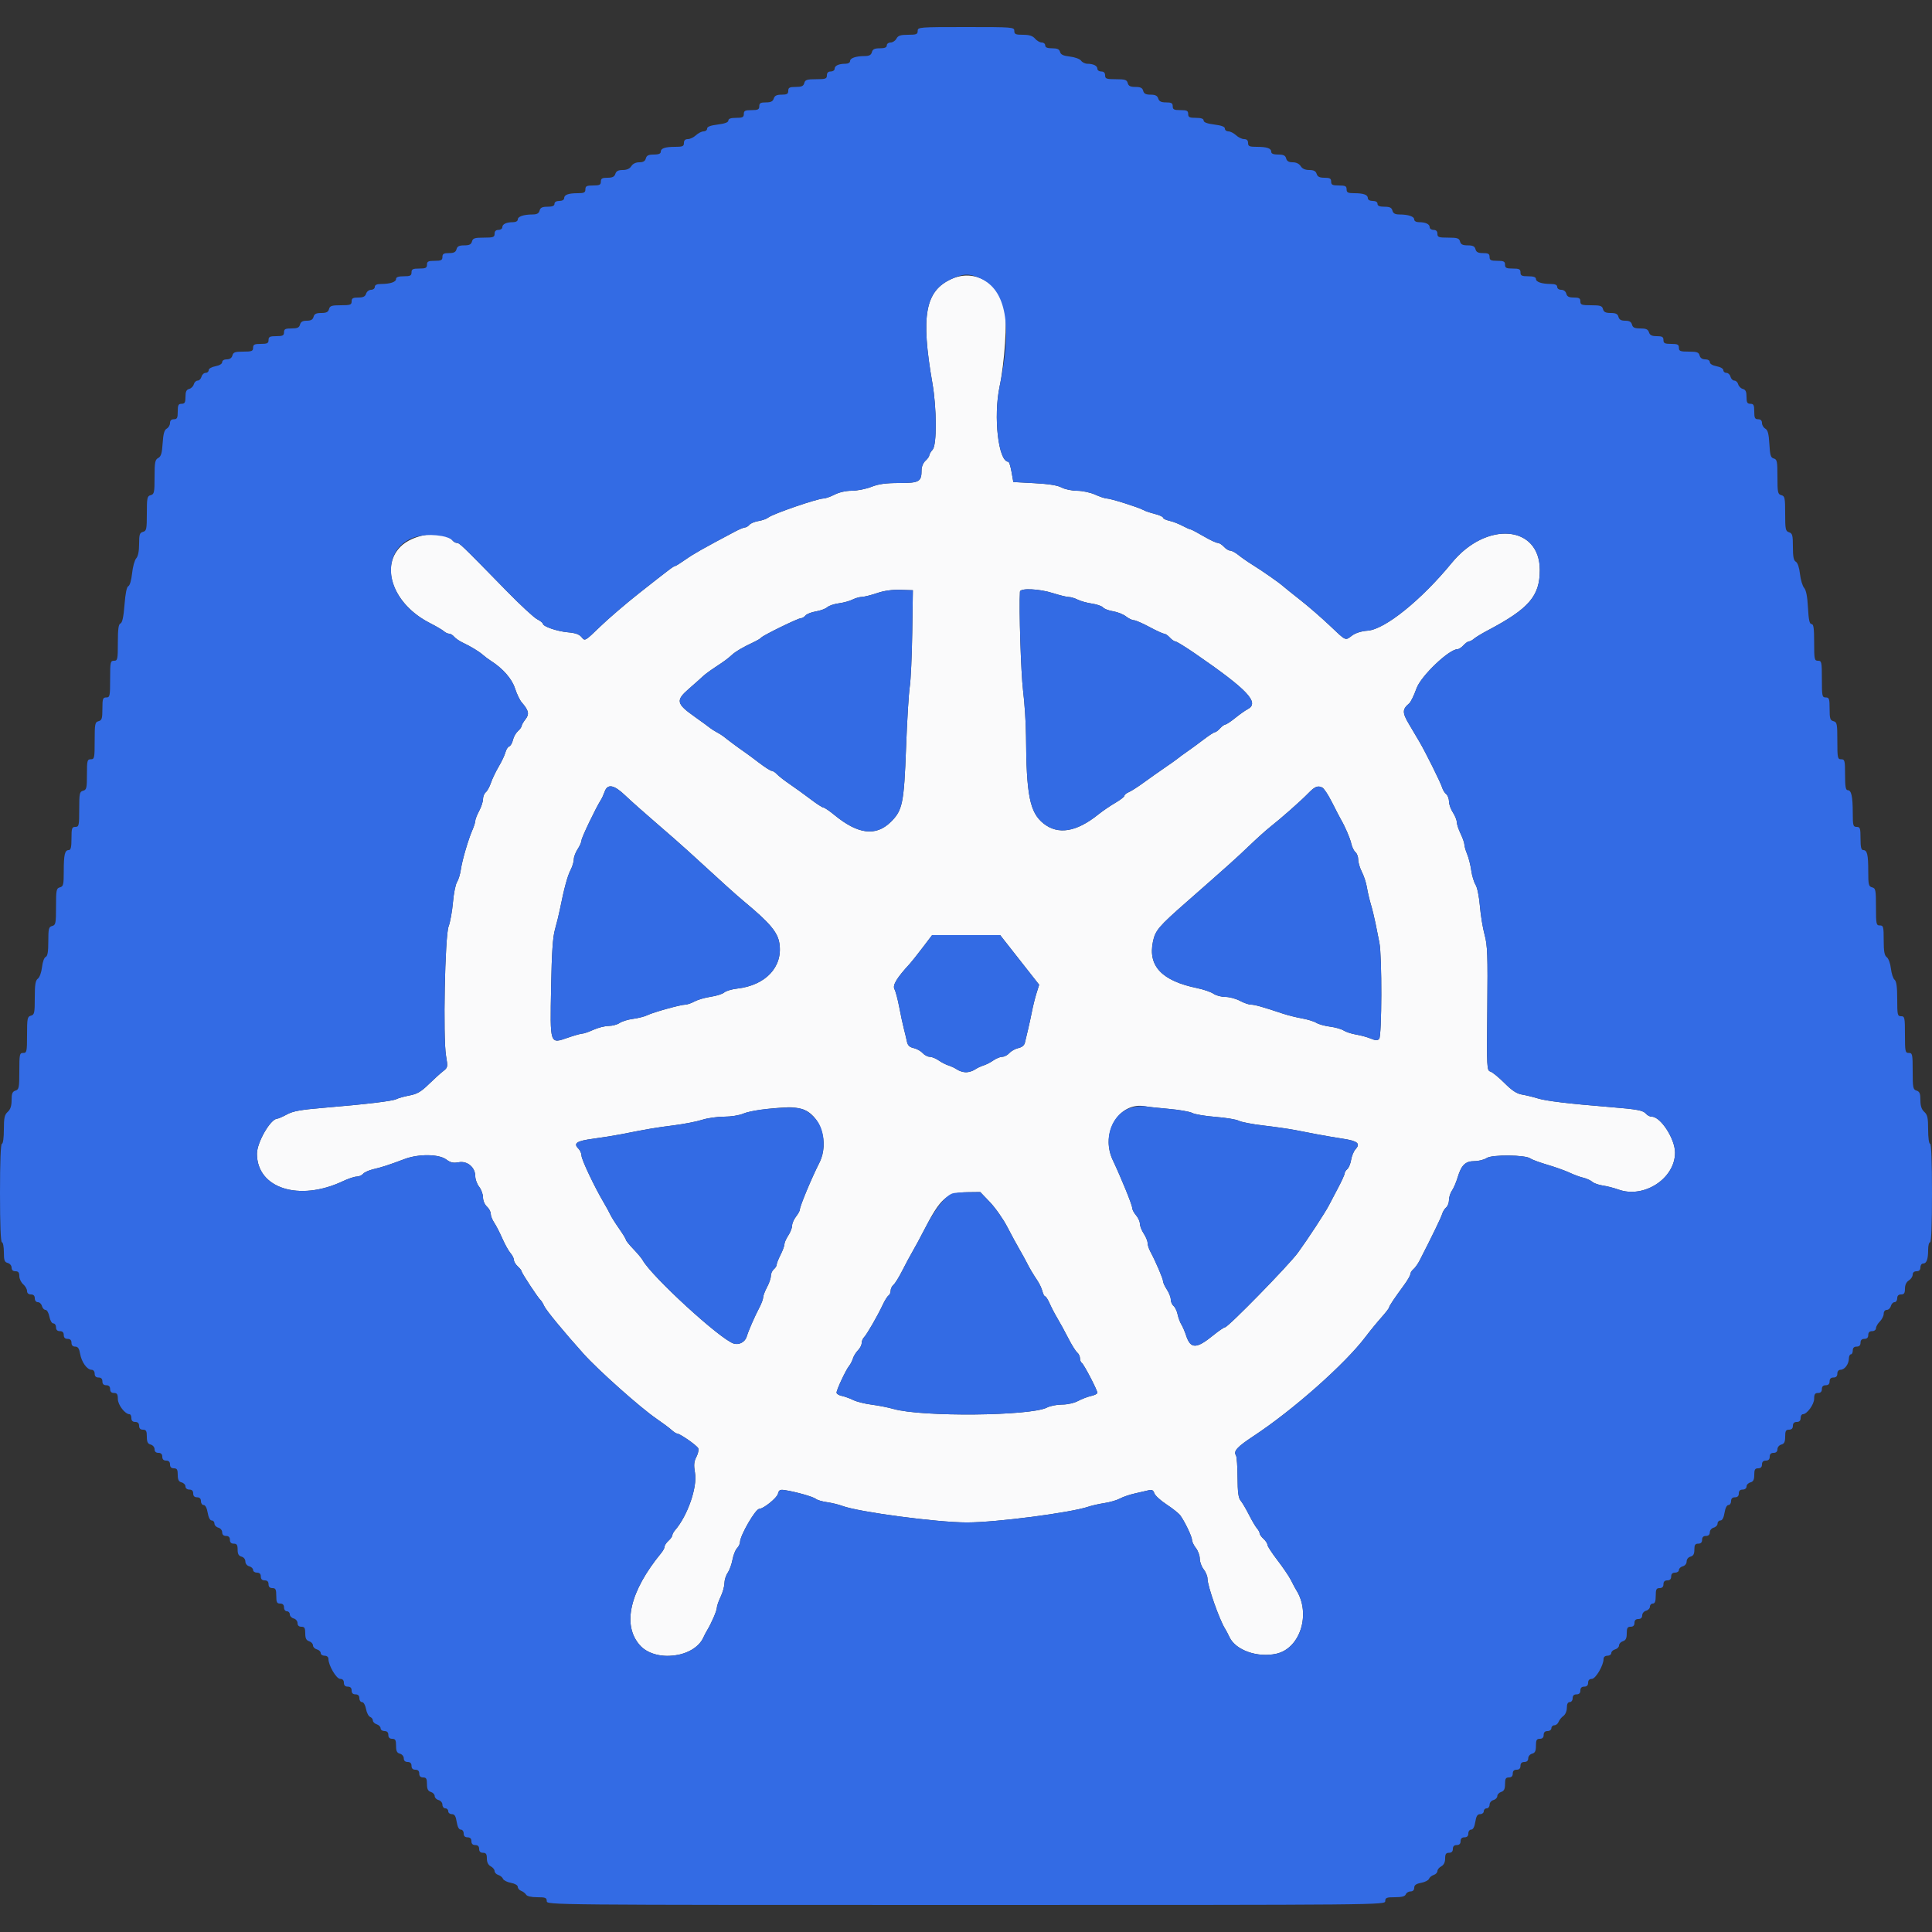 <svg id="svg" version="1.1" xmlns="http://www.w3.org/2000/svg" xmlns:xlink="http://www.w3.org/1999/xlink" width="400" height="400" viewBox="0, 0, 400,400"><rect x="0" y="0" width="400" height="400" fill="#333333" stroke="none"/><g id="svgg"><path id="path0" d="M196.979 57.765 C 191.546 60.237,190.609 65.361,193.040 79.304 C 193.952 84.535,193.980 92.117,193.092 93.099 C 192.711 93.519,192.400 94.046,192.400 94.270 C 192.400 94.493,192.040 95.002,191.600 95.400 C 191.149 95.808,190.800 96.632,190.800 97.288 C 190.800 99.739,190.357 100.000,186.201 100.000 C 183.373 100.000,181.922 100.200,180.400 100.800 C 179.284 101.240,177.470 101.600,176.369 101.600 C 175.158 101.600,173.750 101.916,172.800 102.400 C 171.938 102.840,170.910 103.202,170.516 103.205 C 169.229 103.214,159.955 106.407,159.061 107.149 C 158.737 107.418,157.828 107.743,157.042 107.871 C 156.256 107.998,155.408 108.350,155.157 108.651 C 154.907 108.953,154.496 109.200,154.245 109.200 C 153.994 109.200,153.071 109.580,152.194 110.045 C 145.444 113.625,143.659 114.634,141.952 115.834 C 140.883 116.585,139.900 117.200,139.767 117.200 C 139.476 117.200,138.797 117.711,132.400 122.751 C 129.650 124.918,125.984 128.060,124.254 129.733 C 121.134 132.752,121.103 132.769,120.429 131.936 C 119.937 131.329,119.148 131.045,117.575 130.909 C 115.362 130.717,112.400 129.701,112.400 129.133 C 112.400 128.961,111.860 128.541,111.201 128.200 C 110.541 127.859,107.761 125.290,105.023 122.490 C 95.318 112.567,95.145 112.400,94.535 112.400 C 94.295 112.400,93.886 112.144,93.626 111.831 C 91.816 109.650,85.502 110.484,82.838 113.256 C 78.640 117.625,81.627 125.239,89.015 129.000 C 90.312 129.660,91.616 130.425,91.915 130.700 C 92.213 130.975,92.692 131.200,92.980 131.200 C 93.267 131.200,93.735 131.480,94.019 131.823 C 94.304 132.166,95.091 132.709,95.768 133.030 C 97.491 133.847,99.214 134.893,100.000 135.600 C 100.368 135.930,101.091 136.470,101.608 136.800 C 104.119 138.402,105.976 140.522,106.628 142.531 C 106.998 143.669,107.615 144.960,108.000 145.400 C 109.472 147.083,109.642 147.839,108.791 148.920 C 108.356 149.474,108.000 150.095,108.000 150.301 C 108.000 150.507,107.650 150.993,107.223 151.379 C 106.795 151.766,106.334 152.589,106.198 153.208 C 106.062 153.827,105.715 154.424,105.427 154.534 C 105.139 154.645,104.787 155.196,104.646 155.760 C 104.505 156.323,103.877 157.652,103.252 158.712 C 102.626 159.773,101.900 161.292,101.637 162.088 C 101.374 162.885,100.898 163.752,100.580 164.017 C 100.261 164.282,100.000 164.927,100.000 165.450 C 100.000 165.974,99.640 167.075,99.200 167.896 C 98.760 168.716,98.400 169.634,98.400 169.934 C 98.400 170.234,98.151 171.046,97.847 171.740 C 96.962 173.756,95.701 178.046,95.419 180.000 C 95.276 180.990,94.914 182.176,94.613 182.635 C 94.312 183.095,93.936 184.985,93.776 186.835 C 93.617 188.686,93.212 190.920,92.877 191.800 C 92.117 193.797,91.701 214.798,92.347 218.600 C 92.742 220.927,92.723 221.024,91.721 221.800 C 91.152 222.240,89.807 223.461,88.730 224.513 C 87.179 226.029,86.358 226.505,84.775 226.805 C 83.677 227.013,82.468 227.350,82.088 227.553 C 81.314 227.967,75.925 228.612,67.000 229.359 C 62.248 229.757,60.669 230.042,59.406 230.730 C 58.529 231.209,57.629 231.603,57.406 231.607 C 56.020 231.631,53.200 236.503,53.200 238.874 C 53.200 246.044,61.944 248.830,71.006 244.548 C 72.109 244.027,73.392 243.600,73.857 243.600 C 74.322 243.600,74.916 243.342,75.178 243.027 C 75.440 242.711,76.407 242.278,77.327 242.065 C 79.076 241.658,80.456 241.208,83.808 239.952 C 86.677 238.877,90.861 238.925,92.383 240.051 C 93.282 240.715,93.847 240.843,94.967 240.633 C 96.756 240.297,98.400 241.684,98.400 243.528 C 98.400 244.168,98.760 245.150,99.200 245.709 C 99.640 246.269,100.000 247.255,100.000 247.901 C 100.000 248.568,100.346 249.389,100.800 249.800 C 101.240 250.198,101.600 250.873,101.600 251.300 C 101.600 251.727,101.922 252.554,102.317 253.138 C 102.711 253.722,103.467 255.190,103.996 256.400 C 104.526 257.610,105.283 258.972,105.679 259.426 C 106.076 259.880,106.400 260.527,106.400 260.864 C 106.400 261.201,106.760 261.802,107.200 262.200 C 107.640 262.598,108.000 263.062,108.000 263.231 C 108.000 263.574,111.495 268.869,111.935 269.193 C 112.090 269.307,112.420 269.850,112.669 270.400 C 113.073 271.294,116.674 275.664,120.792 280.259 C 123.845 283.666,132.544 291.417,135.888 293.710 C 137.160 294.582,138.572 295.634,139.026 296.048 C 139.480 296.462,139.995 296.800,140.170 296.800 C 140.770 296.800,144.355 299.305,144.575 299.878 C 144.695 300.193,144.511 300.999,144.165 301.668 C 143.670 302.626,143.611 303.327,143.891 304.952 C 144.405 307.932,142.337 313.862,139.750 316.831 C 139.448 317.179,139.200 317.646,139.200 317.870 C 139.200 318.093,138.840 318.602,138.400 319.000 C 137.960 319.398,137.600 319.939,137.600 320.201 C 137.600 320.463,137.285 321.062,136.900 321.531 C 130.393 329.464,128.772 336.407,132.449 340.595 C 135.645 344.235,143.730 343.257,145.639 339.000 C 145.837 338.560,146.164 337.930,146.367 337.600 C 147.256 336.155,148.401 333.518,148.414 332.888 C 148.421 332.509,148.775 331.480,149.200 330.600 C 149.625 329.720,149.979 328.455,149.986 327.789 C 149.994 327.123,150.298 326.153,150.662 325.633 C 151.026 325.113,151.473 323.893,151.654 322.923 C 151.835 321.953,152.257 320.886,152.592 320.551 C 152.926 320.217,153.206 319.641,153.213 319.271 C 153.238 317.883,156.413 312.400,157.191 312.400 C 158.043 312.400,160.850 310.142,161.065 309.283 C 161.270 308.468,161.492 308.354,162.553 308.522 C 164.852 308.885,168.383 309.888,168.914 310.329 C 169.203 310.569,170.241 310.876,171.220 311.011 C 172.199 311.147,173.630 311.494,174.400 311.783 C 177.778 313.050,194.023 315.205,200.200 315.205 C 206.257 315.205,221.729 313.192,225.400 311.926 C 226.060 311.698,227.533 311.369,228.674 311.194 C 229.815 311.019,231.255 310.597,231.874 310.256 C 232.493 309.916,233.900 309.438,235.000 309.194 C 236.100 308.951,237.387 308.655,237.861 308.537 C 238.492 308.379,238.792 308.545,238.986 309.156 C 239.132 309.616,240.275 310.663,241.526 311.484 C 242.776 312.306,244.054 313.324,244.365 313.749 C 245.304 315.032,246.797 318.158,246.798 318.846 C 246.799 319.201,247.160 319.950,247.600 320.509 C 248.040 321.069,248.400 322.059,248.400 322.709 C 248.400 323.360,248.760 324.350,249.200 324.909 C 249.640 325.469,250.000 326.348,250.000 326.863 C 250.000 328.348,252.471 335.380,253.632 337.200 C 253.843 337.530,254.256 338.316,254.551 338.947 C 255.818 341.657,260.351 343.261,264.266 342.386 C 269.220 341.279,271.462 334.083,268.374 329.200 C 268.166 328.870,267.684 327.970,267.304 327.200 C 266.925 326.430,265.666 324.567,264.507 323.059 C 263.348 321.552,262.400 320.095,262.400 319.821 C 262.400 319.548,262.040 318.998,261.600 318.600 C 261.160 318.202,260.800 317.693,260.800 317.470 C 260.800 317.246,260.550 316.779,260.245 316.431 C 259.939 316.084,259.189 314.810,258.578 313.600 C 257.966 312.390,257.192 311.078,256.857 310.684 C 256.402 310.150,256.242 308.935,256.224 305.884 C 256.211 303.638,256.064 301.591,255.899 301.336 C 255.322 300.448,256.110 299.577,259.544 297.313 C 267.741 291.907,278.457 282.416,282.703 276.800 C 283.618 275.590,285.088 273.790,285.971 272.800 C 286.854 271.810,287.581 270.873,287.588 270.718 C 287.601 270.417,288.620 268.889,290.709 266.040 C 291.419 265.072,292.000 264.059,292.000 263.789 C 292.000 263.519,292.285 263.062,292.633 262.773 C 292.981 262.484,293.566 261.661,293.933 260.945 C 296.591 255.752,298.373 252.072,298.584 251.336 C 298.720 250.861,299.094 250.254,299.415 249.987 C 299.737 249.720,300.000 249.024,300.000 248.440 C 300.000 247.856,300.277 246.982,300.616 246.498 C 300.956 246.014,301.483 244.787,301.789 243.771 C 302.560 241.207,303.395 240.400,305.276 240.400 C 306.130 240.400,307.273 240.109,307.817 239.752 C 308.945 239.013,315.875 239.090,316.859 239.853 C 317.156 240.085,318.750 240.672,320.400 241.160 C 322.050 241.647,324.120 242.388,325.000 242.806 C 325.880 243.224,327.140 243.688,327.800 243.837 C 328.460 243.986,329.293 244.361,329.650 244.671 C 330.008 244.981,330.998 245.334,331.850 245.456 C 332.703 245.577,334.151 245.949,335.070 246.281 C 340.360 248.196,346.800 244.002,346.800 238.642 C 346.800 235.797,343.829 231.200,341.990 231.200 C 341.609 231.200,341.078 230.935,340.809 230.611 C 340.210 229.889,339.040 229.667,333.400 229.209 C 324.752 228.505,320.173 227.958,318.400 227.416 C 317.410 227.114,315.929 226.754,315.110 226.617 C 314.025 226.435,313.040 225.788,311.488 224.235 C 310.315 223.063,309.005 221.992,308.578 221.857 C 307.825 221.618,307.804 221.196,307.930 208.830 C 308.042 197.706,307.970 195.723,307.370 193.525 C 306.990 192.136,306.553 189.458,306.398 187.574 C 306.239 185.651,305.846 183.720,305.501 183.174 C 305.163 182.638,304.760 181.300,304.605 180.200 C 304.451 179.100,304.071 177.593,303.762 176.851 C 303.453 176.109,303.194 175.209,303.186 174.851 C 303.179 174.493,302.825 173.480,302.400 172.600 C 301.975 171.720,301.620 170.640,301.611 170.200 C 301.602 169.760,301.237 168.860,300.800 168.200 C 300.363 167.540,300.004 166.527,300.003 165.949 C 300.001 165.371,299.737 164.680,299.415 164.413 C 299.094 164.146,298.720 163.539,298.584 163.064 C 298.304 162.086,295.159 155.752,293.858 153.544 C 293.386 152.743,292.405 151.084,291.679 149.858 C 290.307 147.543,290.319 146.829,291.752 145.640 C 292.079 145.368,292.764 143.967,293.274 142.527 C 294.180 139.966,300.012 134.400,301.789 134.400 C 302.057 134.400,302.602 134.040,303.000 133.600 C 303.398 133.160,303.907 132.800,304.130 132.800 C 304.354 132.800,304.821 132.550,305.169 132.245 C 305.516 131.940,306.805 131.160,308.033 130.511 C 316.571 126.001,318.800 123.414,318.800 118.015 C 318.800 108.713,307.731 107.804,300.590 116.519 C 294.255 124.248,286.726 130.318,283.155 130.573 C 281.888 130.663,280.672 131.040,279.969 131.559 C 278.470 132.668,278.774 132.802,275.275 129.485 C 273.584 127.882,270.850 125.510,269.200 124.215 C 267.550 122.920,265.930 121.619,265.600 121.325 C 264.777 120.592,261.372 118.217,259.245 116.893 C 258.279 116.292,256.993 115.395,256.387 114.900 C 255.781 114.405,255.023 114.000,254.704 114.000 C 254.385 114.000,253.798 113.640,253.400 113.200 C 253.002 112.760,252.419 112.400,252.105 112.400 C 251.791 112.400,250.460 111.770,249.146 111.000 C 247.832 110.230,246.629 109.600,246.473 109.600 C 246.316 109.600,245.561 109.264,244.794 108.853 C 244.027 108.443,242.815 107.978,242.100 107.822 C 241.385 107.665,240.800 107.378,240.800 107.184 C 240.800 106.990,240.035 106.640,239.100 106.406 C 238.165 106.173,237.083 105.803,236.695 105.584 C 235.711 105.030,229.940 103.211,229.144 103.205 C 228.783 103.202,227.703 102.844,226.744 102.409 C 225.771 101.968,224.115 101.613,223.000 101.606 C 221.900 101.600,220.460 101.298,219.800 100.936 C 218.995 100.494,217.151 100.198,214.200 100.038 L 209.800 99.800 209.427 97.700 C 209.222 96.545,208.924 95.600,208.765 95.600 C 206.708 95.600,205.633 86.309,206.961 80.000 C 207.974 75.187,208.568 66.447,208.046 64.027 C 206.857 58.516,201.719 55.609,196.979 57.765 M188.868 131.000 C 188.796 135.840,188.564 140.880,188.354 142.200 C 188.144 143.520,187.800 149.182,187.590 154.783 C 187.157 166.372,186.861 167.797,184.392 170.207 C 181.322 173.205,177.613 172.734,172.744 168.727 C 171.724 167.887,170.711 167.200,170.493 167.200 C 170.275 167.200,169.091 166.435,167.862 165.500 C 166.633 164.565,164.702 163.170,163.571 162.400 C 162.440 161.630,161.223 160.685,160.868 160.300 C 160.513 159.915,160.024 159.600,159.781 159.600 C 159.538 159.600,158.341 158.835,157.120 157.900 C 155.899 156.965,154.497 155.930,154.005 155.600 C 153.105 154.997,150.567 153.113,149.775 152.459 C 149.541 152.266,148.922 151.880,148.400 151.600 C 147.878 151.320,147.259 150.928,147.025 150.727 C 146.791 150.527,145.340 149.468,143.800 148.374 C 139.979 145.659,139.857 145.007,142.711 142.531 C 143.935 141.469,145.221 140.324,145.568 139.986 C 145.916 139.649,147.010 138.839,148.000 138.186 C 150.093 136.807,150.594 136.437,151.587 135.542 C 152.370 134.835,153.765 134.022,156.000 132.969 C 156.770 132.607,157.490 132.177,157.600 132.014 C 157.890 131.584,165.217 128.000,165.805 128.000 C 166.079 128.000,166.514 127.744,166.774 127.431 C 167.034 127.118,168.001 126.739,168.923 126.588 C 169.845 126.437,170.901 126.047,171.269 125.723 C 171.637 125.398,172.717 125.033,173.669 124.911 C 174.621 124.789,175.886 124.445,176.480 124.145 C 177.074 123.845,177.974 123.588,178.480 123.574 C 178.986 123.559,180.390 123.207,181.600 122.792 C 183.036 122.299,184.703 122.065,186.400 122.118 L 189.000 122.200 188.868 131.000 M218.000 122.800 C 219.377 123.240,220.850 123.600,221.272 123.600 C 221.694 123.600,222.526 123.847,223.120 124.148 C 223.714 124.449,225.040 124.818,226.067 124.968 C 227.094 125.117,228.133 125.478,228.375 125.770 C 228.617 126.061,229.556 126.419,230.461 126.563 C 231.367 126.708,232.558 127.181,233.108 127.613 C 233.658 128.046,234.399 128.404,234.754 128.409 C 235.109 128.414,236.562 129.044,237.981 129.809 C 239.401 130.574,240.768 131.200,241.019 131.200 C 241.271 131.200,241.802 131.560,242.200 132.000 C 242.598 132.440,243.121 132.803,243.362 132.806 C 243.603 132.809,245.432 133.934,247.426 135.306 C 258.339 142.813,260.875 145.503,258.300 146.839 C 257.805 147.096,256.650 147.912,255.733 148.653 C 254.816 149.394,253.899 150.000,253.695 150.000 C 253.491 150.000,252.998 150.360,252.600 150.800 C 252.202 151.240,251.719 151.600,251.526 151.600 C 251.334 151.600,250.294 152.275,249.215 153.100 C 248.136 153.925,246.600 155.050,245.803 155.600 C 245.005 156.150,244.138 156.784,243.876 157.009 C 243.614 157.234,242.410 158.092,241.200 158.916 C 239.990 159.740,238.010 161.138,236.800 162.023 C 235.590 162.908,234.195 163.800,233.700 164.006 C 233.205 164.212,232.800 164.548,232.800 164.752 C 232.800 164.957,231.945 165.621,230.900 166.228 C 229.855 166.836,228.280 167.912,227.400 168.620 C 222.856 172.275,219.042 172.897,216.026 170.475 C 213.206 168.209,212.494 164.631,212.426 152.388 C 212.412 149.851,212.138 145.621,211.818 142.988 C 211.371 139.305,210.950 126.026,211.169 122.500 C 211.218 121.715,215.144 121.888,218.000 122.800 M129.458 164.700 C 130.548 165.745,133.411 168.291,135.820 170.359 C 138.229 172.426,141.202 175.036,142.426 176.159 C 149.819 182.940,152.395 185.263,154.000 186.597 C 159.414 191.098,161.020 193.004,161.372 195.350 C 162.099 200.199,158.517 204.009,152.600 204.680 C 151.500 204.805,150.301 205.166,149.936 205.483 C 149.570 205.800,148.310 206.200,147.136 206.372 C 145.961 206.545,144.460 206.980,143.800 207.340 C 143.140 207.700,142.281 207.996,141.892 207.998 C 140.917 208.001,135.226 209.585,134.000 210.194 C 133.450 210.467,132.133 210.804,131.073 210.942 C 130.014 211.079,128.759 211.464,128.284 211.796 C 127.810 212.128,126.787 212.404,126.011 212.409 C 125.235 212.414,123.815 212.774,122.856 213.209 C 121.897 213.644,120.863 214.000,120.558 214.000 C 120.253 214.000,118.893 214.384,117.536 214.854 C 113.814 216.142,113.883 216.350,114.103 204.400 C 114.236 197.150,114.446 194.027,114.911 192.400 C 115.256 191.190,115.718 189.300,115.939 188.200 C 116.795 183.920,117.494 181.348,118.133 180.120 C 118.500 179.416,118.801 178.426,118.803 177.920 C 118.804 177.414,119.163 176.460,119.600 175.800 C 120.037 175.140,120.396 174.320,120.397 173.979 C 120.400 173.430,123.395 167.182,124.414 165.600 C 124.627 165.270,124.976 164.505,125.190 163.900 C 125.787 162.215,127.127 162.466,129.458 164.700 M273.735 163.030 C 274.065 163.157,274.988 164.552,275.786 166.130 C 276.584 167.709,277.395 169.270,277.587 169.600 C 278.501 171.169,279.526 173.553,279.775 174.688 C 279.927 175.379,280.310 176.159,280.626 176.421 C 280.942 176.683,281.200 177.378,281.200 177.964 C 281.200 178.551,281.546 179.709,281.969 180.539 C 282.392 181.368,282.858 182.801,283.005 183.723 C 283.152 184.646,283.516 186.210,283.813 187.200 C 284.110 188.190,284.550 189.990,284.792 191.200 C 285.033 192.410,285.393 194.210,285.592 195.200 C 286.144 197.955,286.101 214.539,285.540 215.100 C 285.193 215.447,284.764 215.429,283.799 215.025 C 283.095 214.731,281.731 214.357,280.768 214.195 C 279.805 214.032,278.642 213.653,278.183 213.352 C 277.724 213.051,276.460 212.692,275.374 212.555 C 274.288 212.417,273.008 212.060,272.530 211.762 C 272.051 211.464,270.701 211.051,269.530 210.844 C 268.358 210.637,266.590 210.194,265.600 209.861 C 261.627 208.522,259.762 207.996,258.994 207.998 C 258.551 207.999,257.516 207.640,256.696 207.200 C 255.875 206.760,254.522 206.400,253.690 206.400 C 252.859 206.400,251.755 206.104,251.238 205.742 C 250.721 205.380,249.196 204.856,247.849 204.578 C 240.546 203.071,237.645 200.014,238.708 194.945 C 239.192 192.637,239.887 191.817,245.648 186.760 C 254.202 179.252,256.076 177.572,258.600 175.147 C 260.140 173.667,262.077 171.922,262.904 171.269 C 265.281 169.392,269.199 165.935,270.766 164.333 C 272.237 162.829,272.691 162.630,273.735 163.030 M211.107 198.739 L 215.145 203.878 214.595 205.639 C 214.292 206.608,213.871 208.300,213.658 209.400 C 213.445 210.500,213.073 212.210,212.832 213.200 C 212.591 214.190,212.305 215.391,212.197 215.868 C 212.071 216.426,211.586 216.827,210.842 216.991 C 210.204 217.131,209.366 217.595,208.979 218.023 C 208.593 218.450,207.927 218.800,207.500 218.800 C 207.073 218.800,206.246 219.136,205.662 219.548 C 205.078 219.959,204.150 220.433,203.600 220.601 C 203.050 220.770,202.245 221.154,201.811 221.454 C 201.377 221.754,200.562 222.000,200.000 222.000 C 199.438 222.000,198.623 221.754,198.189 221.454 C 197.755 221.154,196.950 220.770,196.400 220.601 C 195.850 220.433,194.922 219.959,194.338 219.548 C 193.754 219.136,192.927 218.800,192.500 218.800 C 192.073 218.800,191.407 218.450,191.021 218.023 C 190.634 217.595,189.796 217.131,189.158 216.991 C 188.320 216.807,187.938 216.440,187.777 215.668 C 187.655 215.081,187.368 213.880,187.140 213.000 C 186.911 212.120,186.476 210.093,186.174 208.495 C 185.871 206.897,185.425 205.221,185.184 204.770 C 184.755 203.968,185.688 202.434,188.375 199.523 C 188.719 199.151,189.898 197.666,190.995 196.223 L 192.990 193.600 200.029 193.600 L 207.069 193.600 211.107 198.739 M242.008 229.582 C 244.150 229.768,246.330 230.150,246.852 230.430 C 247.373 230.710,249.543 231.075,251.673 231.241 C 253.803 231.407,255.963 231.767,256.473 232.040 C 256.983 232.312,259.290 232.756,261.600 233.025 C 263.910 233.294,266.835 233.713,268.100 233.957 C 269.365 234.201,271.435 234.600,272.700 234.845 C 273.965 235.089,276.335 235.494,277.967 235.745 C 281.111 236.227,281.733 236.749,280.624 237.974 C 280.262 238.374,279.860 239.350,279.732 240.144 C 279.603 240.938,279.250 241.792,278.949 242.043 C 278.647 242.293,278.396 242.701,278.391 242.949 C 278.387 243.197,277.762 244.570,277.003 246.000 C 276.244 247.430,275.393 249.048,275.112 249.597 C 274.371 251.040,270.719 256.615,268.719 259.356 C 266.838 261.934,254.265 274.800,253.627 274.800 C 253.409 274.800,252.279 275.574,251.116 276.521 C 247.693 279.304,246.488 279.301,245.571 276.503 C 245.300 275.676,244.854 274.640,244.579 274.200 C 244.304 273.760,243.959 272.827,243.814 272.128 C 243.668 271.428,243.290 270.641,242.974 270.379 C 242.658 270.117,242.399 269.519,242.397 269.051 C 242.396 268.583,242.037 267.660,241.600 267.000 C 241.163 266.340,240.804 265.564,240.803 265.275 C 240.800 264.750,239.253 261.139,238.173 259.138 C 237.858 258.554,237.599 257.744,237.597 257.338 C 237.596 256.932,237.237 256.060,236.800 255.400 C 236.363 254.740,236.004 253.823,236.003 253.361 C 236.001 252.900,235.640 252.107,235.200 251.600 C 234.760 251.093,234.400 250.390,234.400 250.039 C 234.400 249.444,232.139 243.890,230.376 240.156 C 227.732 234.557,231.738 228.000,237.156 229.057 C 237.682 229.159,239.865 229.396,242.008 229.582 M165.971 229.592 C 169.851 230.704,171.776 236.533,169.648 240.721 C 168.044 243.877,165.600 249.736,165.600 250.425 C 165.600 250.672,165.240 251.331,164.800 251.891 C 164.360 252.450,163.999 253.289,163.997 253.754 C 163.996 254.219,163.637 255.140,163.200 255.800 C 162.763 256.460,162.404 257.277,162.403 257.615 C 162.401 257.954,162.040 258.937,161.600 259.800 C 161.160 260.663,160.800 261.579,160.800 261.836 C 160.800 262.092,160.530 262.526,160.200 262.800 C 159.870 263.074,159.600 263.684,159.600 264.155 C 159.600 264.626,159.240 265.684,158.800 266.504 C 158.360 267.325,158.000 268.277,158.000 268.619 C 158.000 268.962,157.649 269.907,157.219 270.721 C 156.242 272.570,154.958 275.514,154.610 276.700 C 154.274 277.844,153.022 278.524,151.904 278.170 C 149.091 277.277,134.897 264.262,133.034 260.867 C 132.833 260.500,131.978 259.482,131.134 258.604 C 130.290 257.726,129.600 256.870,129.600 256.700 C 129.600 256.530,128.962 255.484,128.182 254.374 C 127.402 253.264,126.583 251.961,126.361 251.478 C 126.140 250.995,125.531 249.880,125.009 249.000 C 123.116 245.812,120.400 240.084,120.400 239.280 C 120.400 238.828,120.116 238.173,119.768 237.825 C 118.645 236.702,119.352 236.226,122.832 235.758 C 124.684 235.509,127.235 235.102,128.500 234.853 C 134.434 233.685,135.659 233.477,139.400 233.001 C 141.600 232.722,144.284 232.202,145.364 231.846 C 146.444 231.491,148.474 231.200,149.876 231.200 C 151.335 231.200,153.062 230.925,153.913 230.557 C 155.241 229.983,159.276 229.418,163.203 229.257 C 163.974 229.226,165.220 229.376,165.971 229.592 M204.977 248.917 C 206.090 250.081,207.697 252.376,208.548 254.017 C 209.400 255.658,210.518 257.720,211.032 258.600 C 211.547 259.480,212.241 260.740,212.576 261.400 C 213.225 262.681,213.750 263.565,214.866 265.260 C 215.250 265.843,215.682 266.788,215.826 267.360 C 215.969 267.932,216.220 268.400,216.383 268.400 C 216.545 268.400,216.975 269.075,217.337 269.900 C 217.699 270.725,218.428 272.120,218.958 273.000 C 219.487 273.880,220.485 275.709,221.176 277.064 C 221.867 278.420,222.695 279.747,223.016 280.013 C 223.337 280.280,223.600 280.825,223.600 281.225 C 223.600 281.625,223.770 282.058,223.978 282.186 C 224.408 282.452,227.200 287.809,227.200 288.369 C 227.200 288.571,226.615 288.865,225.900 289.022 C 225.185 289.178,223.973 289.643,223.206 290.053 C 222.398 290.486,221.001 290.800,219.886 290.800 C 218.827 290.800,217.423 291.078,216.766 291.418 C 213.372 293.173,190.821 293.383,185.000 291.713 C 183.900 291.398,181.863 290.995,180.474 290.819 C 179.085 290.642,177.375 290.215,176.674 289.870 C 175.973 289.524,174.905 289.139,174.300 289.013 C 173.695 288.888,173.200 288.581,173.200 288.331 C 173.200 287.727,175.159 283.560,175.799 282.800 C 176.078 282.470,176.434 281.777,176.592 281.261 C 176.750 280.744,177.221 279.979,177.639 279.561 C 178.058 279.142,178.400 278.476,178.400 278.080 C 178.400 277.684,178.617 277.143,178.882 276.878 C 179.467 276.293,181.699 272.419,182.761 270.144 C 183.186 269.233,183.729 268.368,183.967 268.220 C 184.205 268.073,184.400 267.625,184.400 267.225 C 184.400 266.825,184.663 266.280,184.984 266.013 C 185.305 265.747,186.128 264.420,186.812 263.064 C 187.497 261.709,188.478 259.880,188.993 259.000 C 189.508 258.120,190.527 256.230,191.258 254.800 C 194.728 248.012,196.017 246.885,200.377 246.832 L 202.955 246.800 204.977 248.917 " stroke="none" fill="#fafafb" fill-rule="evenodd"></path><path id="path1" d="M190.000 6.400 C 190.000 7.093,189.733 7.200,188.014 7.200 C 186.438 7.200,185.940 7.365,185.600 8.000 C 185.365 8.440,184.818 8.800,184.386 8.800 C 183.954 8.800,183.600 9.070,183.600 9.400 C 183.600 9.822,183.174 10.000,182.163 10.000 C 181.062 10.000,180.676 10.187,180.516 10.800 C 180.363 11.384,179.968 11.601,179.053 11.605 C 177.197 11.614,176.000 12.022,176.000 12.647 C 176.000 12.965,175.590 13.200,175.033 13.200 C 173.652 13.200,172.800 13.598,172.800 14.243 C 172.800 14.549,172.440 14.800,172.000 14.800 C 171.467 14.800,171.200 15.067,171.200 15.600 C 171.200 16.305,170.933 16.400,168.963 16.400 C 167.062 16.400,166.694 16.520,166.516 17.200 C 166.352 17.827,165.970 18.000,164.753 18.000 C 163.467 18.000,163.200 18.137,163.200 18.800 C 163.200 19.445,162.933 19.600,161.827 19.600 C 160.805 19.600,160.389 19.805,160.200 20.400 C 160.011 20.995,159.595 21.200,158.573 21.200 C 157.467 21.200,157.200 21.355,157.200 22.000 C 157.200 22.667,156.933 22.800,155.600 22.800 C 154.267 22.800,154.000 22.933,154.000 23.600 C 154.000 24.267,153.733 24.400,152.400 24.400 C 151.304 24.400,150.800 24.574,150.800 24.954 C 150.800 25.325,150.075 25.598,148.600 25.783 C 147.089 25.972,146.400 26.236,146.400 26.629 C 146.400 26.943,146.074 27.200,145.675 27.200 C 145.277 27.200,144.564 27.560,144.092 28.000 C 143.620 28.440,142.866 28.800,142.417 28.800 C 141.867 28.800,141.600 29.061,141.600 29.600 C 141.600 30.279,141.333 30.400,139.833 30.400 C 137.686 30.400,136.800 30.704,136.800 31.443 C 136.800 31.816,136.325 32.000,135.363 32.000 C 134.262 32.000,133.876 32.187,133.716 32.800 C 133.568 33.366,133.170 33.600,132.357 33.600 C 131.640 33.600,131.019 33.901,130.707 34.400 C 130.377 34.929,129.774 35.200,128.931 35.200 C 128.005 35.200,127.584 35.420,127.400 36.000 C 127.211 36.595,126.795 36.800,125.773 36.800 C 124.667 36.800,124.400 36.955,124.400 37.600 C 124.400 38.267,124.133 38.400,122.800 38.400 C 121.467 38.400,121.200 38.533,121.200 39.200 C 121.200 39.864,120.933 40.000,119.633 40.000 C 117.678 40.000,116.800 40.323,116.800 41.043 C 116.800 41.370,116.388 41.600,115.800 41.600 C 115.178 41.600,114.800 41.827,114.800 42.200 C 114.800 42.622,114.374 42.800,113.363 42.800 C 112.262 42.800,111.876 42.987,111.716 43.600 C 111.563 44.184,111.168 44.401,110.253 44.405 C 108.397 44.414,107.200 44.822,107.200 45.447 C 107.200 45.765,106.790 46.000,106.233 46.000 C 104.852 46.000,104.000 46.398,104.000 47.043 C 104.000 47.349,103.640 47.600,103.200 47.600 C 102.667 47.600,102.400 47.867,102.400 48.400 C 102.400 49.105,102.133 49.200,100.163 49.200 C 98.262 49.200,97.894 49.320,97.716 50.000 C 97.557 50.606,97.170 50.800,96.116 50.800 C 95.062 50.800,94.675 50.994,94.516 51.600 C 94.359 52.201,93.970 52.400,92.953 52.400 C 91.867 52.400,91.600 52.558,91.600 53.200 C 91.600 53.867,91.333 54.000,90.000 54.000 C 88.667 54.000,88.400 54.133,88.400 54.800 C 88.400 55.467,88.133 55.600,86.800 55.600 C 85.467 55.600,85.200 55.733,85.200 56.400 C 85.200 57.067,84.933 57.200,83.600 57.200 C 82.504 57.200,82.000 57.374,82.000 57.753 C 82.000 58.384,80.800 58.787,78.900 58.795 C 78.014 58.798,77.600 58.991,77.600 59.400 C 77.600 59.730,77.252 60.000,76.827 60.000 C 76.402 60.000,75.940 60.360,75.800 60.800 C 75.611 61.395,75.195 61.600,74.173 61.600 C 73.067 61.600,72.800 61.755,72.800 62.400 C 72.800 63.105,72.533 63.200,70.563 63.200 C 68.662 63.200,68.294 63.320,68.116 64.000 C 67.957 64.606,67.570 64.800,66.516 64.800 C 65.462 64.800,65.075 64.994,64.916 65.600 C 64.766 66.174,64.370 66.400,63.516 66.400 C 62.662 66.400,62.266 66.626,62.116 67.200 C 61.952 67.827,61.570 68.000,60.353 68.000 C 59.067 68.000,58.800 68.137,58.800 68.800 C 58.800 69.467,58.533 69.600,57.200 69.600 C 55.867 69.600,55.600 69.733,55.600 70.400 C 55.600 71.067,55.333 71.200,54.000 71.200 C 52.667 71.200,52.400 71.333,52.400 72.000 C 52.400 72.695,52.133 72.800,50.363 72.800 C 48.662 72.800,48.291 72.932,48.116 73.600 C 47.981 74.118,47.570 74.400,46.953 74.400 C 46.386 74.400,46.000 74.635,46.000 74.982 C 46.000 75.330,45.438 75.669,44.600 75.826 C 43.798 75.977,43.200 76.326,43.200 76.645 C 43.200 76.950,42.913 77.200,42.563 77.200 C 42.212 77.200,41.831 77.560,41.716 78.000 C 41.601 78.440,41.241 78.800,40.916 78.800 C 40.591 78.800,40.235 79.143,40.126 79.563 C 40.016 79.983,39.583 80.416,39.163 80.526 C 38.591 80.675,38.400 81.085,38.400 82.163 C 38.400 83.333,38.252 83.600,37.600 83.600 C 36.933 83.600,36.800 83.867,36.800 85.200 C 36.800 86.533,36.667 86.800,36.000 86.800 C 35.473 86.800,35.200 87.067,35.200 87.580 C 35.200 88.009,34.895 88.531,34.522 88.740 C 34.021 89.020,33.799 89.817,33.674 91.771 C 33.542 93.848,33.342 94.510,32.753 94.825 C 32.103 95.173,32.000 95.712,32.000 98.767 C 32.000 101.970,31.924 102.327,31.200 102.516 C 30.475 102.706,30.400 103.062,30.400 106.316 C 30.400 109.570,30.325 109.926,29.600 110.116 C 28.917 110.295,28.800 110.662,28.800 112.631 C 28.800 114.117,28.587 115.172,28.201 115.599 C 27.872 115.963,27.487 117.362,27.346 118.708 C 27.198 120.125,26.874 121.239,26.577 121.353 C 26.243 121.482,25.964 122.824,25.778 125.209 C 25.581 127.719,25.320 128.932,24.946 129.076 C 24.538 129.233,24.400 130.238,24.400 133.043 C 24.400 136.533,24.343 136.800,23.600 136.800 C 22.856 136.800,22.800 137.067,22.800 140.600 C 22.800 144.133,22.744 144.400,22.000 144.400 C 21.291 144.400,21.200 144.667,21.200 146.753 C 21.200 148.770,21.086 149.137,20.400 149.316 C 19.670 149.507,19.600 149.862,19.600 153.363 C 19.600 156.933,19.544 157.200,18.800 157.200 C 18.068 157.200,18.000 157.467,18.000 160.353 C 18.000 163.170,17.915 163.529,17.200 163.716 C 16.474 163.906,16.400 164.262,16.400 167.563 C 16.400 170.933,16.341 171.200,15.600 171.200 C 14.889 171.200,14.800 171.467,14.800 173.600 C 14.800 175.385,14.657 176.000,14.243 176.000 C 13.419 176.000,13.200 176.919,13.200 180.386 C 13.200 183.170,13.114 183.529,12.400 183.716 C 11.671 183.907,11.600 184.262,11.600 187.716 C 11.600 191.170,11.529 191.525,10.800 191.716 C 10.090 191.902,10.000 192.262,10.000 194.920 C 10.000 197.076,9.848 197.973,9.456 198.123 C 9.150 198.240,8.817 199.170,8.696 200.242 C 8.575 201.321,8.203 202.355,7.841 202.620 C 7.338 202.987,7.200 203.840,7.200 206.582 C 7.200 209.738,7.123 210.095,6.400 210.284 C 5.672 210.475,5.600 210.830,5.600 214.247 C 5.600 217.733,5.543 218.000,4.800 218.000 C 4.057 218.000,4.000 218.267,4.000 221.773 C 4.000 225.195,3.926 225.570,3.200 225.800 C 2.564 226.002,2.400 226.405,2.400 227.765 C 2.400 228.968,2.162 229.691,1.600 230.200 C 0.938 230.799,0.800 231.432,0.800 233.862 C 0.800 235.554,0.630 236.800,0.400 236.800 C 0.144 236.800,0.000 240.467,0.000 247.000 C 0.000 253.533,0.144 257.200,0.400 257.200 C 0.620 257.200,0.800 258.117,0.800 259.237 C 0.800 260.938,0.932 261.309,1.600 261.484 C 2.043 261.600,2.400 262.030,2.400 262.447 C 2.400 262.933,2.683 263.200,3.200 263.200 C 3.787 263.200,4.000 263.467,4.000 264.204 C 4.000 264.756,4.360 265.516,4.800 265.893 C 5.240 266.270,5.600 266.898,5.600 267.289 C 5.600 267.733,5.900 268.000,6.400 268.000 C 6.933 268.000,7.200 268.267,7.200 268.800 C 7.200 269.265,7.467 269.600,7.837 269.600 C 8.188 269.600,8.569 269.960,8.684 270.400 C 8.799 270.840,9.134 271.200,9.429 271.200 C 9.724 271.200,10.082 271.828,10.226 272.600 C 10.377 273.402,10.726 274.000,11.045 274.000 C 11.350 274.000,11.600 274.360,11.600 274.800 C 11.600 275.333,11.867 275.600,12.400 275.600 C 12.933 275.600,13.200 275.867,13.200 276.400 C 13.200 276.933,13.467 277.200,14.000 277.200 C 14.533 277.200,14.800 277.467,14.800 278.000 C 14.800 278.521,15.067 278.800,15.565 278.800 C 16.136 278.800,16.396 279.180,16.590 280.300 C 16.887 282.013,18.028 283.600,18.964 283.600 C 19.333 283.600,19.600 283.935,19.600 284.400 C 19.600 284.933,19.867 285.200,20.400 285.200 C 20.933 285.200,21.200 285.467,21.200 286.000 C 21.200 286.533,21.467 286.800,22.000 286.800 C 22.533 286.800,22.800 287.067,22.800 287.600 C 22.800 288.133,23.067 288.400,23.600 288.400 C 24.230 288.400,24.400 288.667,24.400 289.654 C 24.400 290.860,25.892 292.800,26.821 292.800 C 27.029 292.800,27.200 293.160,27.200 293.600 C 27.200 294.133,27.467 294.400,28.000 294.400 C 28.533 294.400,28.800 294.667,28.800 295.200 C 28.800 295.733,29.067 296.000,29.600 296.000 C 30.252 296.000,30.400 296.267,30.400 297.437 C 30.400 298.538,30.587 298.924,31.200 299.084 C 31.643 299.200,32.000 299.630,32.000 300.047 C 32.000 300.533,32.283 300.800,32.800 300.800 C 33.333 300.800,33.600 301.067,33.600 301.600 C 33.600 302.133,33.867 302.400,34.400 302.400 C 34.933 302.400,35.200 302.667,35.200 303.200 C 35.200 303.733,35.467 304.000,36.000 304.000 C 36.642 304.000,36.800 304.267,36.800 305.353 C 36.800 306.370,36.999 306.759,37.600 306.916 C 38.040 307.031,38.400 307.412,38.400 307.763 C 38.400 308.133,38.735 308.400,39.200 308.400 C 39.733 308.400,40.000 308.667,40.000 309.200 C 40.000 309.733,40.267 310.000,40.800 310.000 C 41.333 310.000,41.600 310.267,41.600 310.800 C 41.600 311.240,41.854 311.600,42.165 311.600 C 42.512 311.600,42.834 312.216,43.000 313.200 C 43.166 314.184,43.488 314.800,43.835 314.800 C 44.146 314.800,44.400 315.087,44.400 315.437 C 44.400 315.788,44.760 316.169,45.200 316.284 C 45.643 316.400,46.000 316.830,46.000 317.247 C 46.000 317.733,46.283 318.000,46.800 318.000 C 47.333 318.000,47.600 318.267,47.600 318.800 C 47.600 319.333,47.867 319.600,48.400 319.600 C 49.028 319.600,49.200 319.867,49.200 320.837 C 49.200 321.738,49.417 322.132,50.000 322.284 C 50.460 322.404,50.800 322.830,50.800 323.284 C 50.800 323.738,51.140 324.164,51.600 324.284 C 52.040 324.399,52.400 324.742,52.400 325.047 C 52.400 325.351,52.760 325.600,53.200 325.600 C 53.733 325.600,54.000 325.867,54.000 326.400 C 54.000 326.933,54.267 327.200,54.800 327.200 C 55.333 327.200,55.600 327.467,55.600 328.000 C 55.600 328.533,55.867 328.800,56.400 328.800 C 57.067 328.800,57.200 329.067,57.200 330.400 C 57.200 331.733,57.333 332.000,58.000 332.000 C 58.533 332.000,58.800 332.267,58.800 332.800 C 58.800 333.244,59.067 333.600,59.400 333.600 C 59.730 333.600,60.000 333.887,60.000 334.237 C 60.000 334.588,60.360 334.969,60.800 335.084 C 61.243 335.200,61.600 335.630,61.600 336.047 C 61.600 336.533,61.883 336.800,62.400 336.800 C 63.045 336.800,63.200 337.067,63.200 338.173 C 63.200 339.195,63.405 339.611,64.000 339.800 C 64.440 339.940,64.800 340.329,64.800 340.664 C 64.800 341.000,65.160 341.369,65.600 341.484 C 66.040 341.599,66.400 341.942,66.400 342.247 C 66.400 342.551,66.760 342.800,67.200 342.800 C 67.683 342.800,68.000 343.067,68.000 343.474 C 68.000 344.811,69.646 347.600,70.436 347.600 C 70.933 347.600,71.200 347.879,71.200 348.400 C 71.200 348.933,71.467 349.200,72.000 349.200 C 72.533 349.200,72.800 349.467,72.800 350.000 C 72.800 350.533,73.067 350.800,73.600 350.800 C 74.133 350.800,74.400 351.067,74.400 351.600 C 74.400 352.040,74.650 352.400,74.955 352.400 C 75.275 352.400,75.624 353.003,75.778 353.821 C 75.924 354.603,76.304 355.342,76.622 355.464 C 76.940 355.586,77.200 355.924,77.200 356.216 C 77.200 356.507,77.560 356.860,78.000 357.000 C 78.440 357.140,78.800 357.512,78.800 357.827 C 78.800 358.142,79.160 358.400,79.600 358.400 C 80.133 358.400,80.400 358.667,80.400 359.200 C 80.400 359.733,80.667 360.000,81.200 360.000 C 81.852 360.000,82.000 360.267,82.000 361.437 C 82.000 362.538,82.187 362.924,82.800 363.084 C 83.243 363.200,83.600 363.630,83.600 364.047 C 83.600 364.533,83.883 364.800,84.400 364.800 C 84.933 364.800,85.200 365.067,85.200 365.600 C 85.200 366.133,85.467 366.400,86.000 366.400 C 86.533 366.400,86.800 366.667,86.800 367.200 C 86.800 367.733,87.067 368.000,87.600 368.000 C 88.245 368.000,88.400 368.267,88.400 369.373 C 88.400 370.395,88.605 370.811,89.200 371.000 C 89.640 371.140,90.000 371.529,90.000 371.864 C 90.000 372.200,90.360 372.569,90.800 372.684 C 91.243 372.800,91.600 373.230,91.600 373.647 C 91.600 374.061,91.870 374.400,92.200 374.400 C 92.530 374.400,92.800 374.670,92.800 375.000 C 92.800 375.330,93.137 375.600,93.549 375.600 C 94.113 375.600,94.361 375.994,94.554 377.200 C 94.719 378.235,95.020 378.800,95.405 378.800 C 95.733 378.800,96.000 379.158,96.000 379.600 C 96.000 380.133,96.267 380.400,96.800 380.400 C 97.333 380.400,97.600 380.667,97.600 381.200 C 97.600 381.733,97.867 382.000,98.400 382.000 C 98.933 382.000,99.200 382.267,99.200 382.800 C 99.200 383.333,99.467 383.600,100.000 383.600 C 100.620 383.600,100.800 383.867,100.800 384.786 C 100.800 385.562,101.076 386.120,101.600 386.400 C 102.040 386.635,102.400 387.080,102.400 387.387 C 102.400 387.695,102.743 388.055,103.163 388.188 C 103.583 388.321,104.023 388.684,104.142 388.993 C 104.261 389.303,104.997 389.676,105.779 389.822 C 106.615 389.979,107.200 390.323,107.200 390.657 C 107.200 390.969,107.515 391.341,107.900 391.482 C 108.285 391.624,108.744 391.978,108.920 392.270 C 109.116 392.596,110.003 392.800,111.220 392.800 C 112.933 392.800,113.200 392.908,113.200 393.600 C 113.200 394.398,113.467 394.400,200.000 394.400 C 286.533 394.400,286.800 394.398,286.800 393.600 C 286.800 392.906,287.067 392.800,288.813 392.800 C 290.232 392.800,290.893 392.623,291.055 392.200 C 291.182 391.870,291.626 391.600,292.043 391.600 C 292.518 391.600,292.800 391.319,292.800 390.845 C 292.800 390.296,293.189 390.016,294.221 389.822 C 295.003 389.676,295.739 389.303,295.858 388.993 C 295.977 388.684,296.417 388.321,296.837 388.188 C 297.257 388.055,297.600 387.695,297.600 387.387 C 297.600 387.080,297.960 386.635,298.400 386.400 C 298.924 386.120,299.200 385.562,299.200 384.786 C 299.200 383.867,299.380 383.600,300.000 383.600 C 300.533 383.600,300.800 383.333,300.800 382.800 C 300.800 382.267,301.067 382.000,301.600 382.000 C 302.133 382.000,302.400 381.733,302.400 381.200 C 302.400 380.667,302.667 380.400,303.200 380.400 C 303.733 380.400,304.000 380.133,304.000 379.600 C 304.000 379.158,304.267 378.800,304.595 378.800 C 304.980 378.800,305.281 378.235,305.446 377.200 C 305.639 375.994,305.887 375.600,306.451 375.600 C 306.863 375.600,307.200 375.330,307.200 375.000 C 307.200 374.670,307.470 374.400,307.800 374.400 C 308.130 374.400,308.400 374.061,308.400 373.647 C 308.400 373.230,308.757 372.800,309.200 372.684 C 309.640 372.569,310.000 372.200,310.000 371.864 C 310.000 371.529,310.360 371.140,310.800 371.000 C 311.395 370.811,311.600 370.395,311.600 369.373 C 311.600 368.267,311.755 368.000,312.400 368.000 C 312.933 368.000,313.200 367.733,313.200 367.200 C 313.200 366.667,313.467 366.400,314.000 366.400 C 314.533 366.400,314.800 366.133,314.800 365.600 C 314.800 365.067,315.067 364.800,315.600 364.800 C 316.117 364.800,316.400 364.533,316.400 364.047 C 316.400 363.630,316.757 363.200,317.200 363.084 C 317.813 362.924,318.000 362.538,318.000 361.437 C 318.000 360.267,318.148 360.000,318.800 360.000 C 319.333 360.000,319.600 359.733,319.600 359.200 C 319.600 358.667,319.867 358.400,320.400 358.400 C 320.844 358.400,321.200 358.133,321.200 357.800 C 321.200 357.470,321.476 357.200,321.813 357.200 C 322.149 357.200,322.543 356.885,322.686 356.500 C 322.830 356.115,323.274 355.565,323.674 355.277 C 324.093 354.976,324.400 354.256,324.400 353.577 C 324.400 352.797,324.603 352.400,325.000 352.400 C 325.333 352.400,325.600 352.044,325.600 351.600 C 325.600 351.067,325.867 350.800,326.400 350.800 C 326.933 350.800,327.200 350.533,327.200 350.000 C 327.200 349.467,327.467 349.200,328.000 349.200 C 328.533 349.200,328.800 348.933,328.800 348.400 C 328.800 347.879,329.067 347.600,329.564 347.600 C 330.354 347.600,332.000 344.811,332.000 343.474 C 332.000 343.067,332.317 342.800,332.800 342.800 C 333.240 342.800,333.600 342.551,333.600 342.247 C 333.600 341.942,333.960 341.599,334.400 341.484 C 334.840 341.369,335.200 341.000,335.200 340.664 C 335.200 340.329,335.560 339.940,336.000 339.800 C 336.595 339.611,336.800 339.195,336.800 338.173 C 336.800 337.067,336.955 336.800,337.600 336.800 C 338.133 336.800,338.400 336.533,338.400 336.000 C 338.400 335.467,338.667 335.200,339.200 335.200 C 339.717 335.200,340.000 334.933,340.000 334.447 C 340.000 334.030,340.357 333.600,340.800 333.484 C 341.240 333.369,341.600 332.988,341.600 332.637 C 341.600 332.287,341.870 332.000,342.200 332.000 C 342.633 332.000,342.800 331.556,342.800 330.400 C 342.800 329.067,342.933 328.800,343.600 328.800 C 344.133 328.800,344.400 328.533,344.400 328.000 C 344.400 327.467,344.667 327.200,345.200 327.200 C 345.733 327.200,346.000 326.933,346.000 326.400 C 346.000 325.867,346.267 325.600,346.800 325.600 C 347.240 325.600,347.600 325.351,347.600 325.047 C 347.600 324.742,347.960 324.399,348.400 324.284 C 348.860 324.164,349.200 323.738,349.200 323.284 C 349.200 322.830,349.540 322.404,350.000 322.284 C 350.583 322.132,350.800 321.738,350.800 320.837 C 350.800 319.867,350.972 319.600,351.600 319.600 C 352.133 319.600,352.400 319.333,352.400 318.800 C 352.400 318.267,352.667 318.000,353.200 318.000 C 353.717 318.000,354.000 317.733,354.000 317.247 C 354.000 316.830,354.357 316.400,354.800 316.284 C 355.240 316.169,355.600 315.788,355.600 315.437 C 355.600 315.087,355.868 314.800,356.195 314.800 C 356.580 314.800,356.881 314.235,357.046 313.200 C 357.201 312.235,357.520 311.600,357.851 311.600 C 358.153 311.600,358.400 311.240,358.400 310.800 C 358.400 310.267,358.667 310.000,359.200 310.000 C 359.733 310.000,360.000 309.733,360.000 309.200 C 360.000 308.667,360.267 308.400,360.800 308.400 C 361.265 308.400,361.600 308.133,361.600 307.763 C 361.600 307.412,361.960 307.031,362.400 306.916 C 363.001 306.759,363.200 306.370,363.200 305.353 C 363.200 304.267,363.358 304.000,364.000 304.000 C 364.533 304.000,364.800 303.733,364.800 303.200 C 364.800 302.667,365.067 302.400,365.600 302.400 C 366.133 302.400,366.400 302.133,366.400 301.600 C 366.400 301.067,366.667 300.800,367.200 300.800 C 367.717 300.800,368.000 300.533,368.000 300.047 C 368.000 299.630,368.357 299.200,368.800 299.084 C 369.413 298.924,369.600 298.538,369.600 297.437 C 369.600 296.267,369.748 296.000,370.400 296.000 C 370.933 296.000,371.200 295.733,371.200 295.200 C 371.200 294.667,371.467 294.400,372.000 294.400 C 372.533 294.400,372.800 294.133,372.800 293.600 C 372.800 293.160,373.004 292.800,373.254 292.800 C 374.122 292.800,375.600 290.771,375.600 289.579 C 375.600 288.667,375.781 288.400,376.400 288.400 C 376.933 288.400,377.200 288.133,377.200 287.600 C 377.200 287.067,377.467 286.800,378.000 286.800 C 378.533 286.800,378.800 286.533,378.800 286.000 C 378.800 285.467,379.067 285.200,379.600 285.200 C 380.133 285.200,380.400 284.933,380.400 284.400 C 380.400 283.925,380.667 283.600,381.056 283.600 C 381.903 283.600,382.771 282.447,382.787 281.300 C 382.794 280.805,382.980 280.400,383.200 280.400 C 383.420 280.400,383.600 280.040,383.600 279.600 C 383.600 279.067,383.867 278.800,384.400 278.800 C 384.933 278.800,385.200 278.533,385.200 278.000 C 385.200 277.467,385.467 277.200,386.000 277.200 C 386.533 277.200,386.800 276.933,386.800 276.400 C 386.800 275.867,387.067 275.600,387.600 275.600 C 388.044 275.600,388.400 275.333,388.400 275.000 C 388.400 274.670,388.760 274.040,389.200 273.600 C 389.640 273.160,390.000 272.440,390.000 272.000 C 390.000 271.535,390.267 271.200,390.637 271.200 C 390.988 271.200,391.369 270.840,391.484 270.400 C 391.599 269.960,391.942 269.600,392.247 269.600 C 392.551 269.600,392.800 269.240,392.800 268.800 C 392.800 268.267,393.067 268.000,393.600 268.000 C 394.222 268.000,394.400 267.733,394.400 266.803 C 394.400 266.040,394.690 265.426,395.200 265.107 C 395.640 264.832,396.000 264.291,396.000 263.904 C 396.000 263.467,396.303 263.200,396.800 263.200 C 397.333 263.200,397.600 262.933,397.600 262.400 C 397.600 261.960,397.851 261.600,398.157 261.600 C 398.877 261.600,399.200 260.722,399.200 258.767 C 399.200 257.905,399.380 257.200,399.600 257.200 C 399.856 257.200,400.000 253.533,400.000 247.000 C 400.000 240.467,399.856 236.800,399.600 236.800 C 399.370 236.800,399.200 235.554,399.200 233.862 C 399.200 231.432,399.062 230.799,398.400 230.200 C 397.838 229.691,397.600 228.968,397.600 227.765 C 397.600 226.405,397.436 226.002,396.800 225.800 C 396.074 225.570,396.000 225.195,396.000 221.773 C 396.000 218.267,395.943 218.000,395.200 218.000 C 394.456 218.000,394.400 217.733,394.400 214.200 C 394.400 210.667,394.344 210.400,393.600 210.400 C 392.860 210.400,392.800 210.133,392.800 206.849 C 392.800 204.328,392.641 203.166,392.251 202.843 C 391.950 202.592,391.608 201.546,391.492 200.518 C 391.374 199.472,390.999 198.442,390.641 198.180 C 390.150 197.821,390.000 196.997,390.000 194.656 C 390.000 191.867,389.930 191.600,389.200 191.600 C 388.456 191.600,388.400 191.333,388.400 187.763 C 388.400 184.262,388.330 183.907,387.600 183.716 C 386.886 183.529,386.800 183.170,386.800 180.386 C 386.800 176.919,386.581 176.000,385.757 176.000 C 385.343 176.000,385.200 175.385,385.200 173.600 C 385.200 171.467,385.111 171.200,384.400 171.200 C 383.674 171.200,383.599 170.932,383.595 168.300 C 383.588 164.867,383.307 163.600,382.553 163.600 C 382.128 163.600,382.000 162.858,382.000 160.400 C 382.000 157.467,381.933 157.200,381.200 157.200 C 380.456 157.200,380.400 156.933,380.400 153.363 C 380.400 149.862,380.330 149.507,379.600 149.316 C 378.914 149.137,378.800 148.770,378.800 146.753 C 378.800 144.667,378.709 144.400,378.000 144.400 C 377.256 144.400,377.200 144.133,377.200 140.600 C 377.200 137.067,377.144 136.800,376.400 136.800 C 375.656 136.800,375.600 136.533,375.600 133.000 C 375.600 130.043,375.478 129.200,375.050 129.200 C 374.641 129.200,374.455 128.333,374.322 125.811 C 374.203 123.539,373.941 122.188,373.526 121.711 C 373.186 121.320,372.797 120.020,372.663 118.821 C 372.514 117.491,372.182 116.510,371.810 116.301 C 371.356 116.047,371.200 115.258,371.200 113.207 C 371.200 110.805,371.098 110.422,370.400 110.200 C 369.678 109.971,369.600 109.595,369.600 106.336 C 369.600 103.062,369.525 102.706,368.800 102.516 C 368.075 102.326,368.000 101.970,368.000 98.716 C 368.000 95.530,367.915 95.103,367.243 94.927 C 366.612 94.762,366.460 94.263,366.328 91.928 C 366.208 89.813,366.002 89.033,365.485 88.744 C 365.108 88.533,364.800 88.009,364.800 87.580 C 364.800 87.067,364.527 86.800,364.000 86.800 C 363.333 86.800,363.200 86.533,363.200 85.200 C 363.200 83.867,363.067 83.600,362.400 83.600 C 361.748 83.600,361.600 83.333,361.600 82.163 C 361.600 81.085,361.409 80.675,360.837 80.526 C 360.417 80.416,359.984 79.983,359.874 79.563 C 359.765 79.143,359.409 78.800,359.084 78.800 C 358.759 78.800,358.399 78.440,358.284 78.000 C 358.169 77.560,357.788 77.200,357.437 77.200 C 357.087 77.200,356.800 76.950,356.800 76.645 C 356.800 76.326,356.202 75.977,355.400 75.826 C 354.562 75.669,354.000 75.330,354.000 74.982 C 354.000 74.635,353.614 74.400,353.047 74.400 C 352.430 74.400,352.019 74.118,351.884 73.600 C 351.709 72.932,351.338 72.800,349.637 72.800 C 347.867 72.800,347.600 72.695,347.600 72.000 C 347.600 71.333,347.333 71.200,346.000 71.200 C 344.667 71.200,344.400 71.067,344.400 70.400 C 344.400 69.755,344.133 69.600,343.027 69.600 C 342.005 69.600,341.589 69.395,341.400 68.800 C 341.205 68.184,340.795 68.000,339.620 68.000 C 338.430 68.000,338.047 67.824,337.884 67.200 C 337.734 66.626,337.338 66.400,336.484 66.400 C 335.630 66.400,335.234 66.174,335.084 65.600 C 334.925 64.994,334.538 64.800,333.484 64.800 C 332.430 64.800,332.043 64.606,331.884 64.000 C 331.706 63.320,331.338 63.200,329.437 63.200 C 327.467 63.200,327.200 63.105,327.200 62.400 C 327.200 61.758,326.933 61.600,325.847 61.600 C 324.830 61.600,324.441 61.401,324.284 60.800 C 324.159 60.321,323.738 60.000,323.237 60.000 C 322.760 60.000,322.400 59.742,322.400 59.400 C 322.400 58.991,321.986 58.798,321.100 58.795 C 319.200 58.787,318.000 58.384,318.000 57.753 C 318.000 57.374,317.496 57.200,316.400 57.200 C 315.067 57.200,314.800 57.067,314.800 56.400 C 314.800 55.733,314.533 55.600,313.200 55.600 C 311.867 55.600,311.600 55.467,311.600 54.800 C 311.600 54.133,311.333 54.000,310.000 54.000 C 308.667 54.000,308.400 53.867,308.400 53.200 C 308.400 52.558,308.133 52.400,307.047 52.400 C 306.030 52.400,305.641 52.201,305.484 51.600 C 305.325 50.994,304.938 50.800,303.884 50.800 C 302.830 50.800,302.443 50.606,302.284 50.000 C 302.106 49.320,301.738 49.200,299.837 49.200 C 297.867 49.200,297.600 49.105,297.600 48.400 C 297.600 47.867,297.333 47.600,296.800 47.600 C 296.360 47.600,296.000 47.349,296.000 47.043 C 296.000 46.398,295.148 46.000,293.767 46.000 C 293.210 46.000,292.800 45.765,292.800 45.447 C 292.800 44.822,291.603 44.414,289.747 44.405 C 288.832 44.401,288.437 44.184,288.284 43.600 C 288.124 42.987,287.738 42.800,286.637 42.800 C 285.626 42.800,285.200 42.622,285.200 42.200 C 285.200 41.827,284.822 41.600,284.200 41.600 C 283.612 41.600,283.200 41.370,283.200 41.043 C 283.200 40.323,282.322 40.000,280.367 40.000 C 279.067 40.000,278.800 39.864,278.800 39.200 C 278.800 38.533,278.533 38.400,277.200 38.400 C 275.867 38.400,275.600 38.267,275.600 37.600 C 275.600 36.955,275.333 36.800,274.227 36.800 C 273.205 36.800,272.789 36.595,272.600 36.000 C 272.416 35.420,271.995 35.200,271.069 35.200 C 270.226 35.200,269.623 34.929,269.293 34.400 C 268.981 33.901,268.360 33.600,267.643 33.600 C 266.830 33.600,266.432 33.366,266.284 32.800 C 266.124 32.187,265.738 32.000,264.637 32.000 C 263.675 32.000,263.200 31.816,263.200 31.443 C 263.200 30.704,262.314 30.400,260.167 30.400 C 258.667 30.400,258.400 30.279,258.400 29.600 C 258.400 29.061,258.133 28.800,257.583 28.800 C 257.134 28.800,256.380 28.440,255.908 28.000 C 255.436 27.560,254.723 27.200,254.325 27.200 C 253.926 27.200,253.600 26.943,253.600 26.629 C 253.600 26.236,252.911 25.972,251.400 25.783 C 249.925 25.598,249.200 25.325,249.200 24.954 C 249.200 24.574,248.696 24.400,247.600 24.400 C 246.267 24.400,246.000 24.267,246.000 23.600 C 246.000 22.933,245.733 22.800,244.400 22.800 C 243.067 22.800,242.800 22.667,242.800 22.000 C 242.800 21.355,242.533 21.200,241.427 21.200 C 240.405 21.200,239.989 20.995,239.800 20.400 C 239.613 19.812,239.195 19.600,238.220 19.600 C 237.230 19.600,236.840 19.397,236.684 18.800 C 236.525 18.194,236.138 18.000,235.084 18.000 C 234.030 18.000,233.643 17.806,233.484 17.200 C 233.306 16.520,232.938 16.400,231.037 16.400 C 229.067 16.400,228.800 16.305,228.800 15.600 C 228.800 15.067,228.533 14.800,228.000 14.800 C 227.560 14.800,227.200 14.549,227.200 14.243 C 227.200 13.621,226.356 13.200,225.111 13.200 C 224.659 13.200,224.077 12.912,223.820 12.559 C 223.560 12.204,222.532 11.826,221.510 11.711 C 220.150 11.558,219.617 11.307,219.472 10.752 C 219.325 10.192,218.908 10.000,217.837 10.000 C 216.826 10.000,216.400 9.822,216.400 9.400 C 216.400 9.070,216.080 8.800,215.689 8.800 C 215.298 8.800,214.670 8.440,214.293 8.000 C 213.796 7.420,213.113 7.200,211.804 7.200 C 210.267 7.200,210.000 7.082,210.000 6.400 C 210.000 5.621,209.733 5.600,200.000 5.600 C 190.267 5.600,190.000 5.621,190.000 6.400 M202.931 57.611 C 208.321 59.995,209.635 67.296,206.961 80.000 C 205.633 86.309,206.708 95.600,208.765 95.600 C 208.924 95.600,209.222 96.545,209.427 97.700 L 209.800 99.800 214.200 100.038 C 217.151 100.198,218.995 100.494,219.800 100.936 C 220.460 101.298,221.900 101.600,223.000 101.606 C 224.115 101.613,225.771 101.968,226.744 102.409 C 227.703 102.844,228.783 103.202,229.144 103.205 C 229.940 103.211,235.711 105.030,236.695 105.584 C 237.083 105.803,238.165 106.173,239.100 106.406 C 240.035 106.640,240.800 106.990,240.800 107.184 C 240.800 107.378,241.385 107.665,242.100 107.822 C 242.815 107.978,244.027 108.443,244.794 108.853 C 245.561 109.264,246.316 109.600,246.473 109.600 C 246.629 109.600,247.832 110.230,249.146 111.000 C 250.460 111.770,251.791 112.400,252.105 112.400 C 252.419 112.400,253.002 112.760,253.400 113.200 C 253.798 113.640,254.385 114.000,254.704 114.000 C 255.023 114.000,255.781 114.405,256.387 114.900 C 256.993 115.395,258.279 116.292,259.245 116.893 C 261.372 118.217,264.777 120.592,265.600 121.325 C 265.930 121.619,267.550 122.920,269.200 124.215 C 270.850 125.510,273.584 127.882,275.275 129.485 C 278.774 132.802,278.470 132.668,279.969 131.559 C 280.672 131.040,281.888 130.663,283.155 130.573 C 286.726 130.318,294.255 124.248,300.590 116.519 C 307.731 107.804,318.800 108.713,318.800 118.015 C 318.800 123.414,316.571 126.001,308.033 130.511 C 306.805 131.160,305.516 131.940,305.169 132.245 C 304.821 132.550,304.354 132.800,304.130 132.800 C 303.907 132.800,303.398 133.160,303.000 133.600 C 302.602 134.040,302.057 134.400,301.789 134.400 C 300.012 134.400,294.180 139.966,293.274 142.527 C 292.764 143.967,292.079 145.368,291.752 145.640 C 290.319 146.829,290.307 147.543,291.679 149.858 C 292.405 151.084,293.386 152.743,293.858 153.544 C 295.159 155.752,298.304 162.086,298.584 163.064 C 298.720 163.539,299.094 164.146,299.415 164.413 C 299.737 164.680,300.001 165.371,300.003 165.949 C 300.004 166.527,300.363 167.540,300.800 168.200 C 301.237 168.860,301.602 169.760,301.611 170.200 C 301.620 170.640,301.975 171.720,302.400 172.600 C 302.825 173.480,303.179 174.493,303.186 174.851 C 303.194 175.209,303.453 176.109,303.762 176.851 C 304.071 177.593,304.451 179.100,304.605 180.200 C 304.760 181.300,305.163 182.638,305.501 183.174 C 305.846 183.720,306.239 185.651,306.398 187.574 C 306.553 189.458,306.990 192.136,307.370 193.525 C 307.970 195.723,308.042 197.706,307.930 208.830 C 307.804 221.196,307.825 221.618,308.578 221.857 C 309.005 221.992,310.315 223.063,311.488 224.235 C 313.040 225.788,314.025 226.435,315.110 226.617 C 315.929 226.754,317.410 227.114,318.400 227.416 C 320.173 227.958,324.752 228.505,333.400 229.209 C 339.040 229.667,340.210 229.889,340.809 230.611 C 341.078 230.935,341.609 231.200,341.990 231.200 C 343.829 231.200,346.800 235.797,346.800 238.642 C 346.800 244.002,340.360 248.196,335.070 246.281 C 334.151 245.949,332.703 245.577,331.850 245.456 C 330.998 245.334,330.008 244.981,329.650 244.671 C 329.293 244.361,328.460 243.986,327.800 243.837 C 327.140 243.688,325.880 243.224,325.000 242.806 C 324.120 242.388,322.050 241.647,320.400 241.160 C 318.750 240.672,317.156 240.085,316.859 239.853 C 315.875 239.090,308.945 239.013,307.817 239.752 C 307.273 240.109,306.130 240.400,305.276 240.400 C 303.395 240.400,302.560 241.207,301.789 243.771 C 301.483 244.787,300.956 246.014,300.616 246.498 C 300.277 246.982,300.000 247.856,300.000 248.440 C 300.000 249.024,299.737 249.720,299.415 249.987 C 299.094 250.254,298.720 250.861,298.584 251.336 C 298.373 252.072,296.591 255.752,293.933 260.945 C 293.566 261.661,292.981 262.484,292.633 262.773 C 292.285 263.062,292.000 263.519,292.000 263.789 C 292.000 264.059,291.419 265.072,290.709 266.040 C 288.620 268.889,287.601 270.417,287.588 270.718 C 287.581 270.873,286.854 271.810,285.971 272.800 C 285.088 273.790,283.618 275.590,282.703 276.800 C 278.457 282.416,267.741 291.907,259.544 297.313 C 256.110 299.577,255.322 300.448,255.899 301.336 C 256.064 301.591,256.211 303.638,256.224 305.884 C 256.242 308.935,256.402 310.150,256.857 310.684 C 257.192 311.078,257.966 312.390,258.578 313.600 C 259.189 314.810,259.939 316.084,260.245 316.431 C 260.550 316.779,260.800 317.246,260.800 317.470 C 260.800 317.693,261.160 318.202,261.600 318.600 C 262.040 318.998,262.400 319.548,262.400 319.821 C 262.400 320.095,263.348 321.552,264.507 323.059 C 265.666 324.567,266.925 326.430,267.304 327.200 C 267.684 327.970,268.166 328.870,268.374 329.200 C 271.462 334.083,269.220 341.279,264.266 342.386 C 260.351 343.261,255.818 341.657,254.551 338.947 C 254.256 338.316,253.843 337.530,253.632 337.200 C 252.471 335.380,250.000 328.348,250.000 326.863 C 250.000 326.348,249.640 325.469,249.200 324.909 C 248.760 324.350,248.400 323.360,248.400 322.709 C 248.400 322.059,248.040 321.069,247.600 320.509 C 247.160 319.950,246.799 319.201,246.798 318.846 C 246.797 318.158,245.304 315.032,244.365 313.749 C 244.054 313.324,242.776 312.306,241.526 311.484 C 240.275 310.663,239.132 309.616,238.986 309.156 C 238.792 308.545,238.492 308.379,237.861 308.537 C 237.387 308.655,236.100 308.951,235.000 309.194 C 233.900 309.438,232.493 309.916,231.874 310.256 C 231.255 310.597,229.815 311.019,228.674 311.194 C 227.533 311.369,226.060 311.698,225.400 311.926 C 221.729 313.192,206.257 315.205,200.200 315.205 C 194.023 315.205,177.778 313.050,174.400 311.783 C 173.630 311.494,172.199 311.147,171.220 311.011 C 170.241 310.876,169.203 310.569,168.914 310.329 C 168.383 309.888,164.852 308.885,162.553 308.522 C 161.492 308.354,161.270 308.468,161.065 309.283 C 160.850 310.142,158.043 312.400,157.191 312.400 C 156.413 312.400,153.238 317.883,153.213 319.271 C 153.206 319.641,152.926 320.217,152.592 320.551 C 152.257 320.886,151.835 321.953,151.654 322.923 C 151.473 323.893,151.026 325.113,150.662 325.633 C 150.298 326.153,149.994 327.123,149.986 327.789 C 149.979 328.455,149.625 329.720,149.200 330.600 C 148.775 331.480,148.421 332.509,148.414 332.888 C 148.401 333.518,147.256 336.155,146.367 337.600 C 146.164 337.930,145.837 338.560,145.639 339.000 C 143.730 343.257,135.645 344.235,132.449 340.595 C 128.772 336.407,130.393 329.464,136.900 321.531 C 137.285 321.062,137.600 320.463,137.600 320.201 C 137.600 319.939,137.960 319.398,138.400 319.000 C 138.840 318.602,139.200 318.093,139.200 317.870 C 139.200 317.646,139.448 317.179,139.750 316.831 C 142.337 313.862,144.405 307.932,143.891 304.952 C 143.611 303.327,143.670 302.626,144.165 301.668 C 144.511 300.999,144.695 300.193,144.575 299.878 C 144.355 299.305,140.770 296.800,140.170 296.800 C 139.995 296.800,139.480 296.462,139.026 296.048 C 138.572 295.634,137.160 294.582,135.888 293.710 C 132.544 291.417,123.845 283.666,120.792 280.259 C 116.674 275.664,113.073 271.294,112.669 270.400 C 112.420 269.850,112.090 269.307,111.935 269.193 C 111.495 268.869,108.000 263.574,108.000 263.231 C 108.000 263.062,107.640 262.598,107.200 262.200 C 106.760 261.802,106.400 261.201,106.400 260.864 C 106.400 260.527,106.076 259.880,105.679 259.426 C 105.283 258.972,104.526 257.610,103.996 256.400 C 103.467 255.190,102.711 253.722,102.317 253.138 C 101.922 252.554,101.600 251.727,101.600 251.300 C 101.600 250.873,101.240 250.198,100.800 249.800 C 100.346 249.389,100.000 248.568,100.000 247.901 C 100.000 247.255,99.640 246.269,99.200 245.709 C 98.760 245.150,98.400 244.168,98.400 243.528 C 98.400 241.684,96.756 240.297,94.967 240.633 C 93.847 240.843,93.282 240.715,92.383 240.051 C 90.861 238.925,86.677 238.877,83.808 239.952 C 80.456 241.208,79.076 241.658,77.327 242.065 C 76.407 242.278,75.440 242.711,75.178 243.027 C 74.916 243.342,74.322 243.600,73.857 243.600 C 73.392 243.600,72.109 244.027,71.006 244.548 C 61.944 248.830,53.200 246.044,53.200 238.874 C 53.200 236.503,56.020 231.631,57.406 231.607 C 57.629 231.603,58.529 231.209,59.406 230.730 C 60.669 230.042,62.248 229.757,67.000 229.359 C 75.925 228.612,81.314 227.967,82.088 227.553 C 82.468 227.350,83.677 227.013,84.775 226.805 C 86.358 226.505,87.179 226.029,88.730 224.513 C 89.807 223.461,91.152 222.240,91.721 221.800 C 92.723 221.024,92.742 220.927,92.347 218.600 C 91.701 214.798,92.117 193.797,92.877 191.800 C 93.212 190.920,93.617 188.686,93.776 186.835 C 93.936 184.985,94.312 183.095,94.613 182.635 C 94.914 182.176,95.276 180.990,95.419 180.000 C 95.701 178.046,96.962 173.756,97.847 171.740 C 98.151 171.046,98.400 170.234,98.400 169.934 C 98.400 169.634,98.760 168.716,99.200 167.896 C 99.640 167.075,100.000 165.974,100.000 165.450 C 100.000 164.927,100.261 164.282,100.580 164.017 C 100.898 163.752,101.374 162.885,101.637 162.088 C 101.900 161.292,102.626 159.773,103.252 158.712 C 103.877 157.652,104.505 156.323,104.646 155.760 C 104.787 155.196,105.139 154.645,105.427 154.534 C 105.715 154.424,106.062 153.827,106.198 153.208 C 106.334 152.589,106.795 151.766,107.223 151.379 C 107.650 150.993,108.000 150.507,108.000 150.301 C 108.000 150.095,108.356 149.474,108.791 148.920 C 109.642 147.839,109.472 147.083,108.000 145.400 C 107.615 144.960,106.998 143.669,106.628 142.531 C 105.976 140.522,104.119 138.402,101.608 136.800 C 101.091 136.470,100.368 135.930,100.000 135.600 C 99.214 134.893,97.491 133.847,95.768 133.030 C 95.091 132.709,94.304 132.166,94.019 131.823 C 93.735 131.480,93.267 131.200,92.980 131.200 C 92.692 131.200,92.213 130.975,91.915 130.700 C 91.616 130.425,90.312 129.660,89.015 129.000 C 76.978 122.872,78.907 108.855,91.495 110.982 C 92.407 111.136,93.366 111.518,93.626 111.831 C 93.886 112.144,94.295 112.400,94.535 112.400 C 95.145 112.400,95.318 112.567,105.023 122.490 C 107.761 125.290,110.541 127.859,111.201 128.200 C 111.860 128.541,112.400 128.961,112.400 129.133 C 112.400 129.701,115.362 130.717,117.575 130.909 C 119.148 131.045,119.937 131.329,120.429 131.936 C 121.103 132.769,121.134 132.752,124.254 129.733 C 125.984 128.060,129.650 124.918,132.400 122.751 C 138.797 117.711,139.476 117.200,139.767 117.200 C 139.900 117.200,140.883 116.585,141.952 115.834 C 143.659 114.634,145.444 113.625,152.194 110.045 C 153.071 109.580,153.994 109.200,154.245 109.200 C 154.496 109.200,154.907 108.953,155.157 108.651 C 155.408 108.350,156.256 107.998,157.042 107.871 C 157.828 107.743,158.737 107.418,159.061 107.149 C 159.955 106.407,169.229 103.214,170.516 103.205 C 170.910 103.202,171.938 102.840,172.800 102.400 C 173.750 101.916,175.158 101.600,176.369 101.600 C 177.470 101.600,179.284 101.240,180.400 100.800 C 181.922 100.200,183.373 100.000,186.201 100.000 C 190.357 100.000,190.800 99.739,190.800 97.288 C 190.800 96.632,191.149 95.808,191.600 95.400 C 192.040 95.002,192.400 94.493,192.400 94.270 C 192.400 94.046,192.711 93.519,193.092 93.099 C 193.980 92.117,193.952 84.535,193.040 79.304 C 190.609 65.361,191.546 60.237,196.979 57.765 C 199.505 56.616,200.618 56.588,202.931 57.611 M181.600 122.792 C 180.390 123.207,178.986 123.559,178.480 123.574 C 177.974 123.588,177.074 123.845,176.480 124.145 C 175.886 124.445,174.621 124.789,173.669 124.911 C 172.717 125.033,171.637 125.398,171.269 125.723 C 170.901 126.047,169.845 126.437,168.923 126.588 C 168.001 126.739,167.034 127.118,166.774 127.431 C 166.514 127.744,166.079 128.000,165.805 128.000 C 165.217 128.000,157.890 131.584,157.600 132.014 C 157.490 132.177,156.770 132.607,156.000 132.969 C 153.765 134.022,152.370 134.835,151.587 135.542 C 150.594 136.437,150.093 136.807,148.000 138.186 C 147.010 138.839,145.916 139.649,145.568 139.986 C 145.221 140.324,143.935 141.469,142.711 142.531 C 139.857 145.007,139.979 145.659,143.800 148.374 C 145.340 149.468,146.791 150.527,147.025 150.727 C 147.259 150.928,147.878 151.320,148.400 151.600 C 148.922 151.880,149.541 152.266,149.775 152.459 C 150.567 153.113,153.105 154.997,154.005 155.600 C 154.497 155.930,155.899 156.965,157.120 157.900 C 158.341 158.835,159.538 159.600,159.781 159.600 C 160.024 159.600,160.513 159.915,160.868 160.300 C 161.223 160.685,162.440 161.630,163.571 162.400 C 164.702 163.170,166.633 164.565,167.862 165.500 C 169.091 166.435,170.275 167.200,170.493 167.200 C 170.711 167.200,171.724 167.887,172.744 168.727 C 177.613 172.734,181.322 173.205,184.392 170.207 C 186.861 167.797,187.157 166.372,187.590 154.783 C 187.800 149.182,188.144 143.520,188.354 142.200 C 188.564 140.880,188.796 135.840,188.868 131.000 L 189.000 122.200 186.400 122.118 C 184.703 122.065,183.036 122.299,181.600 122.792 M211.169 122.500 C 210.950 126.026,211.371 139.305,211.818 142.988 C 212.138 145.621,212.412 149.851,212.426 152.388 C 212.494 164.631,213.206 168.209,216.026 170.475 C 219.042 172.897,222.856 172.275,227.400 168.620 C 228.280 167.912,229.855 166.836,230.900 166.228 C 231.945 165.621,232.800 164.957,232.800 164.752 C 232.800 164.548,233.205 164.212,233.700 164.006 C 234.195 163.800,235.590 162.908,236.800 162.023 C 238.010 161.138,239.990 159.740,241.200 158.916 C 242.410 158.092,243.614 157.234,243.876 157.009 C 244.138 156.784,245.005 156.150,245.803 155.600 C 246.600 155.050,248.136 153.925,249.215 153.100 C 250.294 152.275,251.334 151.600,251.526 151.600 C 251.719 151.600,252.202 151.240,252.600 150.800 C 252.998 150.360,253.491 150.000,253.695 150.000 C 253.899 150.000,254.816 149.394,255.733 148.653 C 256.650 147.912,257.805 147.096,258.300 146.839 C 260.875 145.503,258.339 142.813,247.426 135.306 C 245.432 133.934,243.603 132.809,243.362 132.806 C 243.121 132.803,242.598 132.440,242.200 132.000 C 241.802 131.560,241.271 131.200,241.019 131.200 C 240.768 131.200,239.401 130.574,237.981 129.809 C 236.562 129.044,235.109 128.414,234.754 128.409 C 234.399 128.404,233.658 128.046,233.108 127.613 C 232.558 127.181,231.367 126.708,230.461 126.563 C 229.556 126.419,228.617 126.061,228.375 125.770 C 228.133 125.478,227.094 125.117,226.067 124.968 C 225.040 124.818,223.714 124.449,223.120 124.148 C 222.526 123.847,221.694 123.600,221.272 123.600 C 220.850 123.600,219.377 123.240,218.000 122.800 C 215.144 121.888,211.218 121.715,211.169 122.500 M125.190 163.900 C 124.976 164.505,124.627 165.270,124.414 165.600 C 123.395 167.182,120.400 173.430,120.397 173.979 C 120.396 174.320,120.037 175.140,119.600 175.800 C 119.163 176.460,118.804 177.414,118.803 177.920 C 118.801 178.426,118.500 179.416,118.133 180.120 C 117.494 181.348,116.795 183.920,115.939 188.200 C 115.718 189.300,115.256 191.190,114.911 192.400 C 114.446 194.027,114.236 197.150,114.103 204.400 C 113.883 216.350,113.814 216.142,117.536 214.854 C 118.893 214.384,120.253 214.000,120.558 214.000 C 120.863 214.000,121.897 213.644,122.856 213.209 C 123.815 212.774,125.235 212.414,126.011 212.409 C 126.787 212.404,127.810 212.128,128.284 211.796 C 128.759 211.464,130.014 211.079,131.073 210.942 C 132.133 210.804,133.450 210.467,134.000 210.194 C 135.226 209.585,140.917 208.001,141.892 207.998 C 142.281 207.996,143.140 207.700,143.800 207.340 C 144.460 206.980,145.961 206.545,147.136 206.372 C 148.310 206.200,149.570 205.800,149.936 205.483 C 150.301 205.166,151.500 204.805,152.600 204.680 C 158.517 204.009,162.099 200.199,161.372 195.350 C 161.020 193.004,159.414 191.098,154.000 186.597 C 152.395 185.263,149.819 182.940,142.426 176.159 C 141.202 175.036,138.229 172.426,135.820 170.359 C 133.411 168.291,130.548 165.745,129.458 164.700 C 127.127 162.466,125.787 162.215,125.190 163.900 M270.766 164.333 C 269.199 165.935,265.281 169.392,262.904 171.269 C 262.077 171.922,260.140 173.667,258.600 175.147 C 256.076 177.572,254.202 179.252,245.648 186.760 C 239.887 191.817,239.192 192.637,238.708 194.945 C 237.645 200.014,240.546 203.071,247.849 204.578 C 249.196 204.856,250.721 205.380,251.238 205.742 C 251.755 206.104,252.859 206.400,253.690 206.400 C 254.522 206.400,255.875 206.760,256.696 207.200 C 257.516 207.640,258.551 207.999,258.994 207.998 C 259.762 207.996,261.627 208.522,265.600 209.861 C 266.590 210.194,268.358 210.637,269.530 210.844 C 270.701 211.051,272.051 211.464,272.530 211.762 C 273.008 212.060,274.288 212.417,275.374 212.555 C 276.460 212.692,277.724 213.051,278.183 213.352 C 278.642 213.653,279.805 214.032,280.768 214.195 C 281.731 214.357,283.095 214.731,283.799 215.025 C 284.764 215.429,285.193 215.447,285.540 215.100 C 286.101 214.539,286.144 197.955,285.592 195.200 C 285.393 194.210,285.033 192.410,284.792 191.200 C 284.550 189.990,284.110 188.190,283.813 187.200 C 283.516 186.210,283.152 184.646,283.005 183.723 C 282.858 182.801,282.392 181.368,281.969 180.539 C 281.546 179.709,281.200 178.551,281.200 177.964 C 281.200 177.378,280.942 176.683,280.626 176.421 C 280.310 176.159,279.927 175.379,279.775 174.688 C 279.526 173.553,278.501 171.169,277.587 169.600 C 277.395 169.270,276.584 167.709,275.786 166.130 C 273.824 162.250,273.067 161.980,270.766 164.333 M190.995 196.223 C 189.898 197.666,188.719 199.151,188.375 199.523 C 185.688 202.434,184.755 203.968,185.184 204.770 C 185.425 205.221,185.871 206.897,186.174 208.495 C 186.476 210.093,186.911 212.120,187.140 213.000 C 187.368 213.880,187.655 215.081,187.777 215.668 C 187.938 216.440,188.320 216.807,189.158 216.991 C 189.796 217.131,190.634 217.595,191.021 218.023 C 191.407 218.450,192.073 218.800,192.500 218.800 C 192.927 218.800,193.754 219.136,194.338 219.548 C 194.922 219.959,195.850 220.433,196.400 220.601 C 196.950 220.770,197.755 221.154,198.189 221.454 C 198.623 221.754,199.438 222.000,200.000 222.000 C 200.562 222.000,201.377 221.754,201.811 221.454 C 202.245 221.154,203.050 220.770,203.600 220.601 C 204.150 220.433,205.078 219.959,205.662 219.548 C 206.246 219.136,207.073 218.800,207.500 218.800 C 207.927 218.800,208.593 218.450,208.979 218.023 C 209.366 217.595,210.204 217.131,210.842 216.991 C 211.586 216.827,212.071 216.426,212.197 215.868 C 212.305 215.391,212.591 214.190,212.832 213.200 C 213.073 212.210,213.445 210.500,213.658 209.400 C 213.871 208.300,214.292 206.608,214.595 205.639 L 215.145 203.878 211.107 198.739 L 207.069 193.600 200.029 193.600 L 192.990 193.600 190.995 196.223 M234.530 229.253 C 230.283 230.225,228.231 235.612,230.376 240.156 C 232.139 243.890,234.400 249.444,234.400 250.039 C 234.400 250.390,234.760 251.093,235.200 251.600 C 235.640 252.107,236.001 252.900,236.003 253.361 C 236.004 253.823,236.363 254.740,236.800 255.400 C 237.237 256.060,237.596 256.932,237.597 257.338 C 237.599 257.744,237.858 258.554,238.173 259.138 C 239.253 261.139,240.800 264.750,240.803 265.275 C 240.804 265.564,241.163 266.340,241.600 267.000 C 242.037 267.660,242.396 268.583,242.397 269.051 C 242.399 269.519,242.658 270.117,242.974 270.379 C 243.290 270.641,243.668 271.428,243.814 272.128 C 243.959 272.827,244.304 273.760,244.579 274.200 C 244.854 274.640,245.300 275.676,245.571 276.503 C 246.488 279.301,247.693 279.304,251.116 276.521 C 252.279 275.574,253.409 274.800,253.627 274.800 C 254.265 274.800,266.838 261.934,268.719 259.356 C 270.719 256.615,274.371 251.040,275.112 249.597 C 275.393 249.048,276.244 247.430,277.003 246.000 C 277.762 244.570,278.387 243.197,278.391 242.949 C 278.396 242.701,278.647 242.293,278.949 242.043 C 279.250 241.792,279.603 240.938,279.732 240.144 C 279.860 239.350,280.262 238.374,280.624 237.974 C 281.733 236.749,281.111 236.227,277.967 235.745 C 276.335 235.494,273.965 235.089,272.700 234.845 C 271.435 234.600,269.365 234.201,268.100 233.957 C 266.835 233.713,263.910 233.294,261.600 233.025 C 259.290 232.756,256.983 232.312,256.473 232.040 C 255.963 231.767,253.803 231.407,251.673 231.241 C 249.543 231.075,247.373 230.710,246.852 230.430 C 246.330 230.150,244.150 229.768,242.008 229.582 C 239.865 229.396,237.682 229.159,237.156 229.057 C 236.630 228.954,235.449 229.042,234.530 229.253 M158.600 229.614 C 156.840 229.779,154.731 230.203,153.913 230.557 C 153.062 230.925,151.335 231.200,149.876 231.200 C 148.474 231.200,146.444 231.491,145.364 231.846 C 144.284 232.202,141.600 232.722,139.400 233.001 C 135.659 233.477,134.434 233.685,128.500 234.853 C 127.235 235.102,124.684 235.509,122.832 235.758 C 119.352 236.226,118.645 236.702,119.768 237.825 C 120.116 238.173,120.400 238.828,120.400 239.280 C 120.400 240.084,123.116 245.812,125.009 249.000 C 125.531 249.880,126.140 250.995,126.361 251.478 C 126.583 251.961,127.402 253.264,128.182 254.374 C 128.962 255.484,129.600 256.530,129.600 256.700 C 129.600 256.870,130.290 257.726,131.134 258.604 C 131.978 259.482,132.833 260.500,133.034 260.867 C 134.897 264.262,149.091 277.277,151.904 278.170 C 153.022 278.524,154.274 277.844,154.610 276.700 C 154.958 275.514,156.242 272.570,157.219 270.721 C 157.649 269.907,158.000 268.962,158.000 268.619 C 158.000 268.277,158.360 267.325,158.800 266.504 C 159.240 265.684,159.600 264.626,159.600 264.155 C 159.600 263.684,159.870 263.074,160.200 262.800 C 160.530 262.526,160.800 262.092,160.800 261.836 C 160.800 261.579,161.160 260.663,161.600 259.800 C 162.040 258.937,162.401 257.954,162.403 257.615 C 162.404 257.277,162.763 256.460,163.200 255.800 C 163.637 255.140,163.996 254.219,163.997 253.754 C 163.999 253.289,164.360 252.450,164.800 251.891 C 165.240 251.331,165.600 250.672,165.600 250.425 C 165.600 249.736,168.044 243.877,169.648 240.721 C 171.082 237.900,170.722 233.723,168.869 231.676 C 166.626 229.198,165.489 228.970,158.600 229.614 M197.200 247.082 C 195.594 247.670,193.538 250.340,191.258 254.800 C 190.527 256.230,189.508 258.120,188.993 259.000 C 188.478 259.880,187.497 261.709,186.812 263.064 C 186.128 264.420,185.305 265.747,184.984 266.013 C 184.663 266.280,184.400 266.825,184.400 267.225 C 184.400 267.625,184.205 268.073,183.967 268.220 C 183.729 268.368,183.186 269.233,182.761 270.144 C 181.699 272.419,179.467 276.293,178.882 276.878 C 178.617 277.143,178.400 277.684,178.400 278.080 C 178.400 278.476,178.058 279.142,177.639 279.561 C 177.221 279.979,176.750 280.744,176.592 281.261 C 176.434 281.777,176.078 282.470,175.799 282.800 C 175.159 283.560,173.200 287.727,173.200 288.331 C 173.200 288.581,173.695 288.888,174.300 289.013 C 174.905 289.139,175.973 289.524,176.674 289.870 C 177.375 290.215,179.085 290.642,180.474 290.819 C 181.863 290.995,183.900 291.398,185.000 291.713 C 190.821 293.383,213.372 293.173,216.766 291.418 C 217.423 291.078,218.827 290.800,219.886 290.800 C 221.001 290.800,222.398 290.486,223.206 290.053 C 223.973 289.643,225.185 289.178,225.900 289.022 C 226.615 288.865,227.200 288.571,227.200 288.369 C 227.200 287.809,224.408 282.452,223.978 282.186 C 223.770 282.058,223.600 281.625,223.600 281.225 C 223.600 280.825,223.337 280.280,223.016 280.013 C 222.695 279.747,221.867 278.420,221.176 277.064 C 220.485 275.709,219.487 273.880,218.958 273.000 C 218.428 272.120,217.699 270.725,217.337 269.900 C 216.975 269.075,216.545 268.400,216.383 268.400 C 216.220 268.400,215.969 267.932,215.826 267.360 C 215.682 266.788,215.250 265.843,214.866 265.260 C 213.750 263.565,213.225 262.681,212.576 261.400 C 212.241 260.740,211.547 259.480,211.032 258.600 C 210.518 257.720,209.400 255.658,208.548 254.017 C 207.697 252.376,206.090 250.081,204.977 248.917 L 202.955 246.800 200.377 246.832 C 198.960 246.849,197.530 246.962,197.200 247.082 " stroke="none" fill="#336be4" fill-rule="evenodd"></path></g></svg>